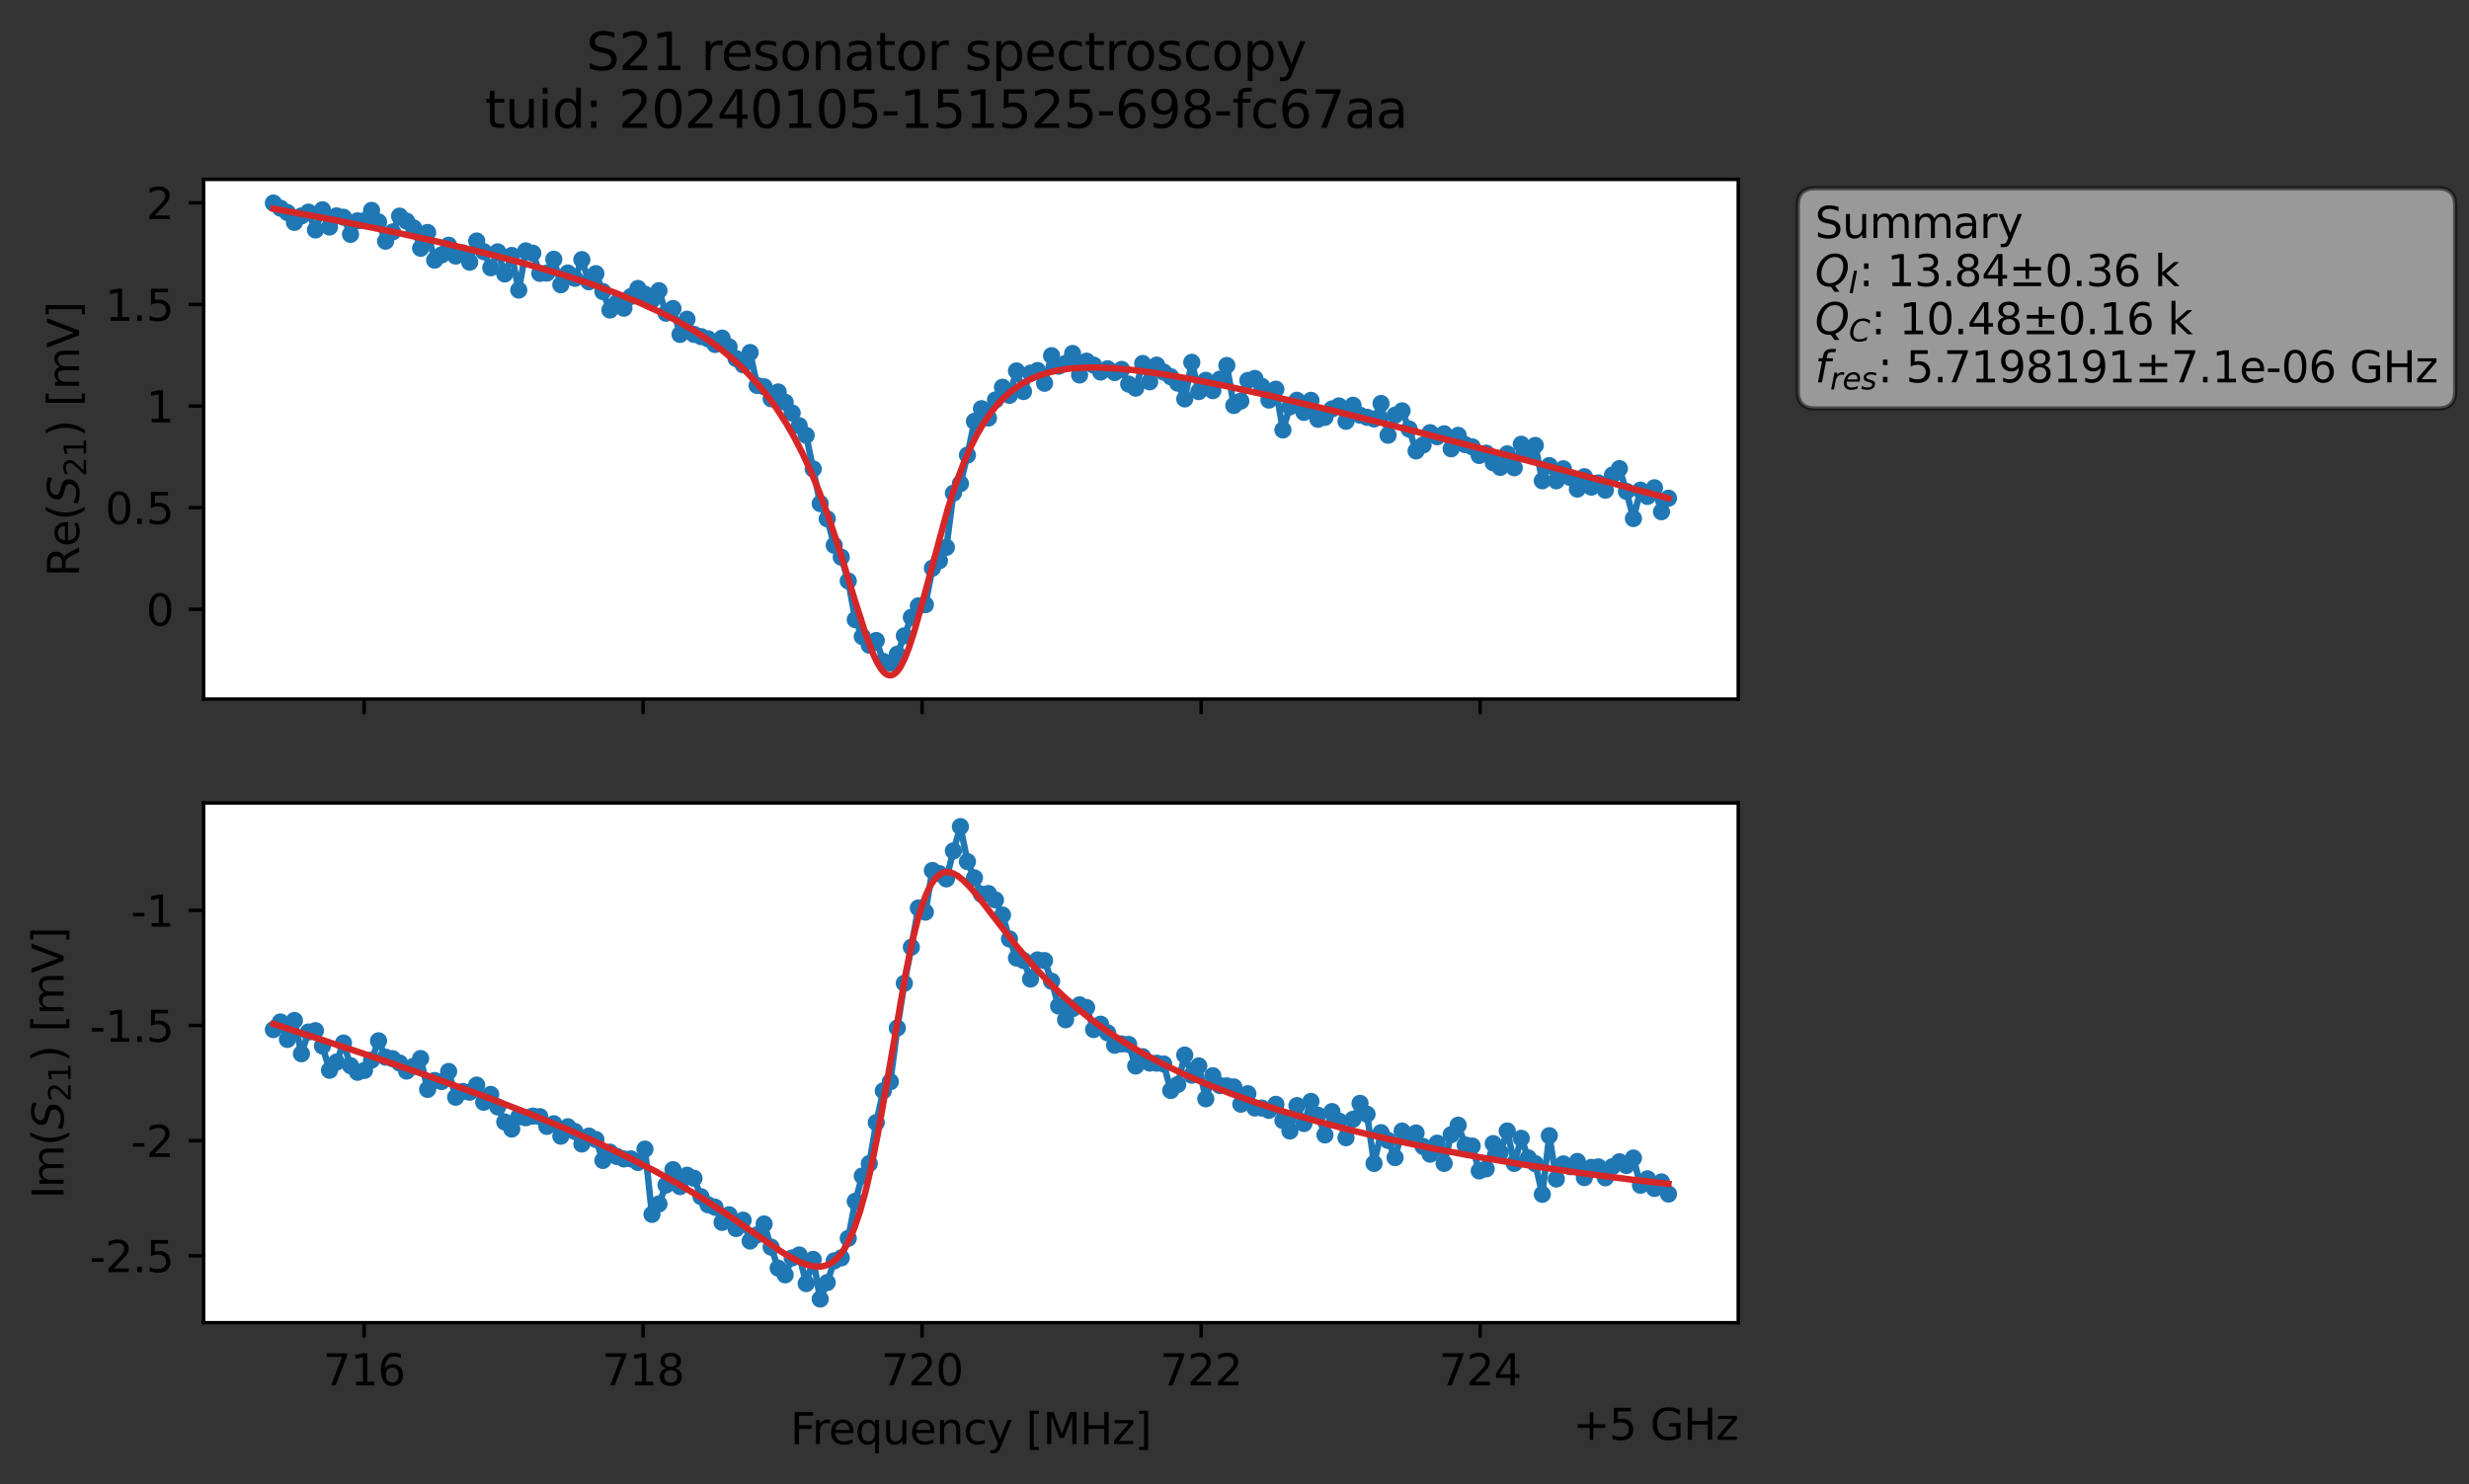 <?xml version="1.0" encoding="utf-8" standalone="no"?>
<!DOCTYPE svg PUBLIC "-//W3C//DTD SVG 1.1//EN"
  "http://www.w3.org/Graphics/SVG/1.1/DTD/svg11.dtd">
<svg xmlns:xlink="http://www.w3.org/1999/xlink" width="574.565pt" height="345.428pt" viewBox="0 0 574.565 345.428" xmlns="http://www.w3.org/2000/svg" version="1.1">
 <rect x="0" y="0" width="574.565" height="345.428" fill="#333333" stroke="none"/>
 <defs>
  <style type="text/css">*{stroke-linejoin: round; stroke-linecap: butt}</style>
 </defs>
 <g id="figure_1">
  <g id="patch_1">
   <path d="M 0 345.428 
L 574.565 345.428 
L 574.565 -0 
L 0 -0 
L 0 345.428 
z
" style="fill: none; opacity: 0"/>
  </g>
  <g id="axes_1">
   <g id="patch_2">
    <path d="M 47.389 162.72 
L 404.509 162.72 
L 404.509 41.76 
L 47.389 41.76 
z
" style="fill: #ffffff"/>
   </g>
   <g id="matplotlib.axis_1">
    <g id="xtick_1">
     <g id="line2d_1">
      <defs>
       <path id="m7305876f30" d="M 0 0 
L 0 3.5 
" style="stroke: #000000; stroke-width: 0.8"/>
      </defs>
      <g>
       <use xlink:href="#m7305876f30" x="84.724" y="162.72" style="stroke: #000000; stroke-width: 0.8"/>
      </g>
     </g>
    </g>
    <g id="xtick_2">
     <g id="line2d_2">
      <g>
       <use xlink:href="#m7305876f30" x="149.655" y="162.72" style="stroke: #000000; stroke-width: 0.8"/>
      </g>
     </g>
    </g>
    <g id="xtick_3">
     <g id="line2d_3">
      <g>
       <use xlink:href="#m7305876f30" x="214.586" y="162.72" style="stroke: #000000; stroke-width: 0.8"/>
      </g>
     </g>
    </g>
    <g id="xtick_4">
     <g id="line2d_4">
      <g>
       <use xlink:href="#m7305876f30" x="279.517" y="162.72" style="stroke: #000000; stroke-width: 0.8"/>
      </g>
     </g>
    </g>
    <g id="xtick_5">
     <g id="line2d_5">
      <g>
       <use xlink:href="#m7305876f30" x="344.448" y="162.72" style="stroke: #000000; stroke-width: 0.8"/>
      </g>
     </g>
    </g>
   </g>
   <g id="matplotlib.axis_2">
    <g id="ytick_1">
     <g id="line2d_6">
      <defs>
       <path id="m731f45bdf8" d="M 0 0 
L -3.5 0 
" style="stroke: #000000; stroke-width: 0.8"/>
      </defs>
      <g>
       <use xlink:href="#m731f45bdf8" x="47.389" y="141.811" style="stroke: #000000; stroke-width: 0.8"/>
      </g>
     </g>
     <g id="text_1">
      <!-- 0 -->
      <g transform="translate(34.027 145.61) scale(0.1 -0.1)">
       <defs>
        <path id="DejaVuSans-30" d="M 2034 4250 
Q 1547 4250 1301 3770 
Q 1056 3291 1056 2328 
Q 1056 1369 1301 889 
Q 1547 409 2034 409 
Q 2525 409 2770 889 
Q 3016 1369 3016 2328 
Q 3016 3291 2770 3770 
Q 2525 4250 2034 4250 
z
M 2034 4750 
Q 2819 4750 3233 4129 
Q 3647 3509 3647 2328 
Q 3647 1150 3233 529 
Q 2819 -91 2034 -91 
Q 1250 -91 836 529 
Q 422 1150 422 2328 
Q 422 3509 836 4129 
Q 1250 4750 2034 4750 
z
" transform="scale(0.016)"/>
       </defs>
       <use xlink:href="#DejaVuSans-30"/>
      </g>
     </g>
    </g>
    <g id="ytick_2">
     <g id="line2d_7">
      <g>
       <use xlink:href="#m731f45bdf8" x="47.389" y="118.161" style="stroke: #000000; stroke-width: 0.8"/>
      </g>
     </g>
     <g id="text_2">
      <!-- 0.5 -->
      <g transform="translate(24.486 121.96) scale(0.1 -0.1)">
       <defs>
        <path id="DejaVuSans-2e" d="M 684 794 
L 1344 794 
L 1344 0 
L 684 0 
L 684 794 
z
" transform="scale(0.016)"/>
        <path id="DejaVuSans-35" d="M 691 4666 
L 3169 4666 
L 3169 4134 
L 1269 4134 
L 1269 2991 
Q 1406 3038 1543 3061 
Q 1681 3084 1819 3084 
Q 2600 3084 3056 2656 
Q 3513 2228 3513 1497 
Q 3513 744 3044 326 
Q 2575 -91 1722 -91 
Q 1428 -91 1123 -41 
Q 819 9 494 109 
L 494 744 
Q 775 591 1075 516 
Q 1375 441 1709 441 
Q 2250 441 2565 725 
Q 2881 1009 2881 1497 
Q 2881 1984 2565 2268 
Q 2250 2553 1709 2553 
Q 1456 2553 1204 2497 
Q 953 2441 691 2322 
L 691 4666 
z
" transform="scale(0.016)"/>
       </defs>
       <use xlink:href="#DejaVuSans-30"/>
       <use xlink:href="#DejaVuSans-2e" x="63.623"/>
       <use xlink:href="#DejaVuSans-35" x="95.41"/>
      </g>
     </g>
    </g>
    <g id="ytick_3">
     <g id="line2d_8">
      <g>
       <use xlink:href="#m731f45bdf8" x="47.389" y="94.51" style="stroke: #000000; stroke-width: 0.8"/>
      </g>
     </g>
     <g id="text_3">
      <!-- 1 -->
      <g transform="translate(34.027 98.31) scale(0.1 -0.1)">
       <defs>
        <path id="DejaVuSans-31" d="M 794 531 
L 1825 531 
L 1825 4091 
L 703 3866 
L 703 4441 
L 1819 4666 
L 2450 4666 
L 2450 531 
L 3481 531 
L 3481 0 
L 794 0 
L 794 531 
z
" transform="scale(0.016)"/>
       </defs>
       <use xlink:href="#DejaVuSans-31"/>
      </g>
     </g>
    </g>
    <g id="ytick_4">
     <g id="line2d_9">
      <g>
       <use xlink:href="#m731f45bdf8" x="47.389" y="70.86" style="stroke: #000000; stroke-width: 0.8"/>
      </g>
     </g>
     <g id="text_4">
      <!-- 1.5 -->
      <g transform="translate(24.486 74.659) scale(0.1 -0.1)">
       <use xlink:href="#DejaVuSans-31"/>
       <use xlink:href="#DejaVuSans-2e" x="63.623"/>
       <use xlink:href="#DejaVuSans-35" x="95.41"/>
      </g>
     </g>
    </g>
    <g id="ytick_5">
     <g id="line2d_10">
      <g>
       <use xlink:href="#m731f45bdf8" x="47.389" y="47.21" style="stroke: #000000; stroke-width: 0.8"/>
      </g>
     </g>
     <g id="text_5">
      <!-- 2 -->
      <g transform="translate(34.027 51.009) scale(0.1 -0.1)">
       <defs>
        <path id="DejaVuSans-32" d="M 1228 531 
L 3431 531 
L 3431 0 
L 469 0 
L 469 531 
Q 828 903 1448 1529 
Q 2069 2156 2228 2338 
Q 2531 2678 2651 2914 
Q 2772 3150 2772 3378 
Q 2772 3750 2511 3984 
Q 2250 4219 1831 4219 
Q 1534 4219 1204 4116 
Q 875 4013 500 3803 
L 500 4441 
Q 881 4594 1212 4672 
Q 1544 4750 1819 4750 
Q 2544 4750 2975 4387 
Q 3406 4025 3406 3419 
Q 3406 3131 3298 2873 
Q 3191 2616 2906 2266 
Q 2828 2175 2409 1742 
Q 1991 1309 1228 531 
z
" transform="scale(0.016)"/>
       </defs>
       <use xlink:href="#DejaVuSans-32"/>
      </g>
     </g>
    </g>
    <g id="text_6">
     <!-- Re$(S_{21})$ [mV] -->
     <g transform="translate(18.406 134.24) rotate(-90) scale(0.1 -0.1)">
      <defs>
       <path id="DejaVuSans-52" d="M 2841 2188 
Q 3044 2119 3236 1894 
Q 3428 1669 3622 1275 
L 4263 0 
L 3584 0 
L 2988 1197 
Q 2756 1666 2539 1819 
Q 2322 1972 1947 1972 
L 1259 1972 
L 1259 0 
L 628 0 
L 628 4666 
L 2053 4666 
Q 2853 4666 3247 4331 
Q 3641 3997 3641 3322 
Q 3641 2881 3436 2590 
Q 3231 2300 2841 2188 
z
M 1259 4147 
L 1259 2491 
L 2053 2491 
Q 2509 2491 2742 2702 
Q 2975 2913 2975 3322 
Q 2975 3731 2742 3939 
Q 2509 4147 2053 4147 
L 1259 4147 
z
" transform="scale(0.016)"/>
       <path id="DejaVuSans-65" d="M 3597 1894 
L 3597 1613 
L 953 1613 
Q 991 1019 1311 708 
Q 1631 397 2203 397 
Q 2534 397 2845 478 
Q 3156 559 3463 722 
L 3463 178 
Q 3153 47 2828 -22 
Q 2503 -91 2169 -91 
Q 1331 -91 842 396 
Q 353 884 353 1716 
Q 353 2575 817 3079 
Q 1281 3584 2069 3584 
Q 2775 3584 3186 3129 
Q 3597 2675 3597 1894 
z
M 3022 2063 
Q 3016 2534 2758 2815 
Q 2500 3097 2075 3097 
Q 1594 3097 1305 2825 
Q 1016 2553 972 2059 
L 3022 2063 
z
" transform="scale(0.016)"/>
       <path id="DejaVuSans-28" d="M 1984 4856 
Q 1566 4138 1362 3434 
Q 1159 2731 1159 2009 
Q 1159 1288 1364 580 
Q 1569 -128 1984 -844 
L 1484 -844 
Q 1016 -109 783 600 
Q 550 1309 550 2009 
Q 550 2706 781 3412 
Q 1013 4119 1484 4856 
L 1984 4856 
z
" transform="scale(0.016)"/>
       <path id="DejaVuSans-Oblique-53" d="M 3859 4513 
L 3738 3897 
Q 3422 4066 3111 4152 
Q 2800 4238 2509 4238 
Q 1944 4238 1609 3991 
Q 1275 3744 1275 3334 
Q 1275 3109 1398 2989 
Q 1522 2869 2034 2731 
L 2413 2638 
Q 3053 2472 3303 2217 
Q 3553 1963 3553 1503 
Q 3553 797 2998 353 
Q 2444 -91 1538 -91 
Q 1166 -91 791 -17 
Q 416 56 38 206 
L 166 856 
Q 513 641 861 531 
Q 1209 422 1556 422 
Q 2147 422 2503 684 
Q 2859 947 2859 1369 
Q 2859 1650 2717 1795 
Q 2575 1941 2106 2059 
L 1728 2156 
Q 1081 2325 845 2545 
Q 609 2766 609 3163 
Q 609 3859 1145 4304 
Q 1681 4750 2541 4750 
Q 2875 4750 3203 4690 
Q 3531 4631 3859 4513 
z
" transform="scale(0.016)"/>
       <path id="DejaVuSans-29" d="M 513 4856 
L 1013 4856 
Q 1481 4119 1714 3412 
Q 1947 2706 1947 2009 
Q 1947 1309 1714 600 
Q 1481 -109 1013 -844 
L 513 -844 
Q 928 -128 1133 580 
Q 1338 1288 1338 2009 
Q 1338 2731 1133 3434 
Q 928 4138 513 4856 
z
" transform="scale(0.016)"/>
       <path id="DejaVuSans-20" transform="scale(0.016)"/>
       <path id="DejaVuSans-5b" d="M 550 4863 
L 1875 4863 
L 1875 4416 
L 1125 4416 
L 1125 -397 
L 1875 -397 
L 1875 -844 
L 550 -844 
L 550 4863 
z
" transform="scale(0.016)"/>
       <path id="DejaVuSans-6d" d="M 3328 2828 
Q 3544 3216 3844 3400 
Q 4144 3584 4550 3584 
Q 5097 3584 5394 3201 
Q 5691 2819 5691 2113 
L 5691 0 
L 5113 0 
L 5113 2094 
Q 5113 2597 4934 2840 
Q 4756 3084 4391 3084 
Q 3944 3084 3684 2787 
Q 3425 2491 3425 1978 
L 3425 0 
L 2847 0 
L 2847 2094 
Q 2847 2600 2669 2842 
Q 2491 3084 2119 3084 
Q 1678 3084 1418 2786 
Q 1159 2488 1159 1978 
L 1159 0 
L 581 0 
L 581 3500 
L 1159 3500 
L 1159 2956 
Q 1356 3278 1631 3431 
Q 1906 3584 2284 3584 
Q 2666 3584 2933 3390 
Q 3200 3197 3328 2828 
z
" transform="scale(0.016)"/>
       <path id="DejaVuSans-56" d="M 1831 0 
L 50 4666 
L 709 4666 
L 2188 738 
L 3669 4666 
L 4325 4666 
L 2547 0 
L 1831 0 
z
" transform="scale(0.016)"/>
       <path id="DejaVuSans-5d" d="M 1947 4863 
L 1947 -844 
L 622 -844 
L 622 -397 
L 1369 -397 
L 1369 4416 
L 622 4416 
L 622 4863 
L 1947 4863 
z
" transform="scale(0.016)"/>
      </defs>
      <use xlink:href="#DejaVuSans-52" transform="translate(0 0.016)"/>
      <use xlink:href="#DejaVuSans-65" transform="translate(69.482 0.016)"/>
      <use xlink:href="#DejaVuSans-28" transform="translate(131.006 0.016)"/>
      <use xlink:href="#DejaVuSans-Oblique-53" transform="translate(170.02 0.016)"/>
      <use xlink:href="#DejaVuSans-32" transform="translate(233.496 -16.391) scale(0.7)"/>
      <use xlink:href="#DejaVuSans-31" transform="translate(278.032 -16.391) scale(0.7)"/>
      <use xlink:href="#DejaVuSans-29" transform="translate(325.303 0.016)"/>
      <use xlink:href="#DejaVuSans-20" transform="translate(364.316 0.016)"/>
      <use xlink:href="#DejaVuSans-5b" transform="translate(396.104 0.016)"/>
      <use xlink:href="#DejaVuSans-6d" transform="translate(435.117 0.016)"/>
      <use xlink:href="#DejaVuSans-56" transform="translate(532.529 0.016)"/>
      <use xlink:href="#DejaVuSans-5d" transform="translate(600.938 0.016)"/>
     </g>
    </g>
   </g>
   <g id="line2d_11">
    <path d="M 63.622 47.258 
L 65.253 48.45 
L 66.885 49.476 
L 68.516 51.761 
L 70.148 50.26 
L 71.779 49.374 
L 73.41 53.526 
L 75.042 48.834 
L 76.673 52.842 
L 78.305 50.248 
L 79.936 50.566 
L 81.568 54.553 
L 83.199 51.405 
L 84.83 51.372 
L 86.462 48.97 
L 88.093 51.656 
L 89.725 56.149 
L 91.356 53.997 
L 92.988 50.307 
L 94.619 51.485 
L 96.25 53.047 
L 97.882 57.796 
L 99.513 54.116 
L 101.145 60.545 
L 102.776 59.337 
L 104.408 57.081 
L 106.039 59.601 
L 107.67 58.881 
L 109.302 61.037 
L 110.933 56.101 
L 112.565 58.576 
L 114.196 62.332 
L 115.828 58.625 
L 117.459 63.774 
L 119.09 59.459 
L 120.722 67.518 
L 122.353 58.404 
L 123.985 58.929 
L 125.616 63.633 
L 127.248 63.57 
L 128.879 60.349 
L 130.51 66.286 
L 132.142 63.546 
L 133.773 64.785 
L 135.405 60.435 
L 137.036 65.596 
L 138.668 63.692 
L 141.93 72.161 
L 143.562 70.47 
L 145.193 71.736 
L 146.825 69.021 
L 148.456 67.149 
L 151.719 69.852 
L 153.35 67.657 
L 154.982 72.907 
L 156.613 71.812 
L 158.245 77.838 
L 159.876 74.304 
L 161.508 77.838 
L 164.77 78.866 
L 166.402 80.181 
L 168.033 78.698 
L 169.665 80.731 
L 171.296 83.461 
L 172.928 84.91 
L 174.559 82.057 
L 176.19 89.727 
L 177.822 90.029 
L 179.453 92.822 
L 181.085 91.237 
L 184.348 96.135 
L 185.979 99.093 
L 187.61 101.332 
L 190.873 117.217 
L 192.505 120.764 
L 194.136 126.929 
L 195.768 129.691 
L 197.399 135.231 
L 199.03 144.223 
L 200.662 148.176 
L 202.293 150.176 
L 203.925 149.083 
L 205.556 153.96 
L 207.188 154.323 
L 208.819 152.279 
L 212.082 143.7 
L 213.713 141.027 
L 215.345 140.754 
L 216.976 132.257 
L 218.608 130.518 
L 220.239 127.401 
L 221.87 114.786 
L 223.502 112.574 
L 225.133 105.927 
L 226.765 98.076 
L 228.396 95.133 
L 230.028 97.306 
L 231.659 93.102 
L 233.29 90.144 
L 234.922 92.016 
L 236.553 86.344 
L 238.185 91.139 
L 239.816 86.853 
L 241.448 86.251 
L 243.079 89.209 
L 244.711 82.786 
L 246.342 85.238 
L 247.973 84.593 
L 249.605 82.28 
L 251.236 87.284 
L 252.868 84.066 
L 254.499 84.99 
L 256.131 86.6 
L 257.762 85.835 
L 259.393 86.71 
L 261.025 85.99 
L 262.656 89.409 
L 264.288 90.352 
L 265.919 84.613 
L 267.551 88.87 
L 269.182 84.99 
L 270.813 86.616 
L 272.445 87.694 
L 274.076 89.182 
L 275.708 92.855 
L 277.339 84.339 
L 278.971 91.152 
L 280.602 88.527 
L 282.233 90.935 
L 283.865 88.267 
L 285.496 85.063 
L 287.128 94.39 
L 288.759 93.354 
L 290.391 88.554 
L 292.022 88.088 
L 293.653 89.926 
L 295.285 93.126 
L 296.916 90.589 
L 298.548 100.076 
L 300.179 94.695 
L 301.811 93.172 
L 303.442 95.998 
L 305.073 93.187 
L 306.705 97.593 
L 308.336 97.137 
L 309.968 95.186 
L 311.599 94.48 
L 313.231 98.066 
L 314.862 94.335 
L 316.493 96.643 
L 319.756 97.53 
L 321.388 93.921 
L 323.019 101.308 
L 324.651 96.641 
L 326.282 95.633 
L 327.913 99.862 
L 329.545 104.964 
L 331.176 103.578 
L 332.808 100.71 
L 334.439 101.651 
L 336.071 100.979 
L 337.702 104.467 
L 339.333 101.334 
L 340.965 103.5 
L 342.596 104.009 
L 344.228 106.028 
L 345.859 105.479 
L 347.491 107.72 
L 349.122 108.792 
L 350.753 105.646 
L 352.385 108.882 
L 354.016 103.405 
L 355.648 105.783 
L 357.279 103.678 
L 358.911 111.916 
L 360.542 108.372 
L 362.173 111.917 
L 363.805 109.121 
L 365.436 111.17 
L 367.068 113.845 
L 368.699 110.965 
L 370.331 113.386 
L 371.962 112.405 
L 373.593 114.101 
L 375.225 110.586 
L 376.856 109.081 
L 378.488 114.373 
L 380.119 120.7 
L 381.751 114.092 
L 383.382 115.557 
L 385.013 113.537 
L 386.645 119.113 
L 388.276 115.963 
L 388.276 115.963 
" clip-path="url(#pa61482be6e)" style="fill: none; stroke: #1f77b4; stroke-width: 1.5; stroke-linecap: square"/>
    <defs>
     <path id="mdce0d9a568" d="M 0 1.5 
C 0.398 1.5 0.779 1.342 1.061 1.061 
C 1.342 0.779 1.5 0.398 1.5 0 
C 1.5 -0.398 1.342 -0.779 1.061 -1.061 
C 0.779 -1.342 0.398 -1.5 0 -1.5 
C -0.398 -1.5 -0.779 -1.342 -1.061 -1.061 
C -1.342 -0.779 -1.5 -0.398 -1.5 0 
C -1.5 0.398 -1.342 0.779 -1.061 1.061 
C -0.779 1.342 -0.398 1.5 0 1.5 
z
" style="stroke: #1f77b4"/>
    </defs>
    <g clip-path="url(#pa61482be6e)">
     <use xlink:href="#mdce0d9a568" x="63.622" y="47.258" style="fill: #1f77b4; stroke: #1f77b4"/>
     <use xlink:href="#mdce0d9a568" x="65.253" y="48.45" style="fill: #1f77b4; stroke: #1f77b4"/>
     <use xlink:href="#mdce0d9a568" x="66.885" y="49.476" style="fill: #1f77b4; stroke: #1f77b4"/>
     <use xlink:href="#mdce0d9a568" x="68.516" y="51.761" style="fill: #1f77b4; stroke: #1f77b4"/>
     <use xlink:href="#mdce0d9a568" x="70.148" y="50.26" style="fill: #1f77b4; stroke: #1f77b4"/>
     <use xlink:href="#mdce0d9a568" x="71.779" y="49.374" style="fill: #1f77b4; stroke: #1f77b4"/>
     <use xlink:href="#mdce0d9a568" x="73.41" y="53.526" style="fill: #1f77b4; stroke: #1f77b4"/>
     <use xlink:href="#mdce0d9a568" x="75.042" y="48.834" style="fill: #1f77b4; stroke: #1f77b4"/>
     <use xlink:href="#mdce0d9a568" x="76.673" y="52.842" style="fill: #1f77b4; stroke: #1f77b4"/>
     <use xlink:href="#mdce0d9a568" x="78.305" y="50.248" style="fill: #1f77b4; stroke: #1f77b4"/>
     <use xlink:href="#mdce0d9a568" x="79.936" y="50.566" style="fill: #1f77b4; stroke: #1f77b4"/>
     <use xlink:href="#mdce0d9a568" x="81.568" y="54.553" style="fill: #1f77b4; stroke: #1f77b4"/>
     <use xlink:href="#mdce0d9a568" x="83.199" y="51.405" style="fill: #1f77b4; stroke: #1f77b4"/>
     <use xlink:href="#mdce0d9a568" x="84.83" y="51.372" style="fill: #1f77b4; stroke: #1f77b4"/>
     <use xlink:href="#mdce0d9a568" x="86.462" y="48.97" style="fill: #1f77b4; stroke: #1f77b4"/>
     <use xlink:href="#mdce0d9a568" x="88.093" y="51.656" style="fill: #1f77b4; stroke: #1f77b4"/>
     <use xlink:href="#mdce0d9a568" x="89.725" y="56.149" style="fill: #1f77b4; stroke: #1f77b4"/>
     <use xlink:href="#mdce0d9a568" x="91.356" y="53.997" style="fill: #1f77b4; stroke: #1f77b4"/>
     <use xlink:href="#mdce0d9a568" x="92.988" y="50.307" style="fill: #1f77b4; stroke: #1f77b4"/>
     <use xlink:href="#mdce0d9a568" x="94.619" y="51.485" style="fill: #1f77b4; stroke: #1f77b4"/>
     <use xlink:href="#mdce0d9a568" x="96.25" y="53.047" style="fill: #1f77b4; stroke: #1f77b4"/>
     <use xlink:href="#mdce0d9a568" x="97.882" y="57.796" style="fill: #1f77b4; stroke: #1f77b4"/>
     <use xlink:href="#mdce0d9a568" x="99.513" y="54.116" style="fill: #1f77b4; stroke: #1f77b4"/>
     <use xlink:href="#mdce0d9a568" x="101.145" y="60.545" style="fill: #1f77b4; stroke: #1f77b4"/>
     <use xlink:href="#mdce0d9a568" x="102.776" y="59.337" style="fill: #1f77b4; stroke: #1f77b4"/>
     <use xlink:href="#mdce0d9a568" x="104.408" y="57.081" style="fill: #1f77b4; stroke: #1f77b4"/>
     <use xlink:href="#mdce0d9a568" x="106.039" y="59.601" style="fill: #1f77b4; stroke: #1f77b4"/>
     <use xlink:href="#mdce0d9a568" x="107.67" y="58.881" style="fill: #1f77b4; stroke: #1f77b4"/>
     <use xlink:href="#mdce0d9a568" x="109.302" y="61.037" style="fill: #1f77b4; stroke: #1f77b4"/>
     <use xlink:href="#mdce0d9a568" x="110.933" y="56.101" style="fill: #1f77b4; stroke: #1f77b4"/>
     <use xlink:href="#mdce0d9a568" x="112.565" y="58.576" style="fill: #1f77b4; stroke: #1f77b4"/>
     <use xlink:href="#mdce0d9a568" x="114.196" y="62.332" style="fill: #1f77b4; stroke: #1f77b4"/>
     <use xlink:href="#mdce0d9a568" x="115.828" y="58.625" style="fill: #1f77b4; stroke: #1f77b4"/>
     <use xlink:href="#mdce0d9a568" x="117.459" y="63.774" style="fill: #1f77b4; stroke: #1f77b4"/>
     <use xlink:href="#mdce0d9a568" x="119.09" y="59.459" style="fill: #1f77b4; stroke: #1f77b4"/>
     <use xlink:href="#mdce0d9a568" x="120.722" y="67.518" style="fill: #1f77b4; stroke: #1f77b4"/>
     <use xlink:href="#mdce0d9a568" x="122.353" y="58.404" style="fill: #1f77b4; stroke: #1f77b4"/>
     <use xlink:href="#mdce0d9a568" x="123.985" y="58.929" style="fill: #1f77b4; stroke: #1f77b4"/>
     <use xlink:href="#mdce0d9a568" x="125.616" y="63.633" style="fill: #1f77b4; stroke: #1f77b4"/>
     <use xlink:href="#mdce0d9a568" x="127.248" y="63.57" style="fill: #1f77b4; stroke: #1f77b4"/>
     <use xlink:href="#mdce0d9a568" x="128.879" y="60.349" style="fill: #1f77b4; stroke: #1f77b4"/>
     <use xlink:href="#mdce0d9a568" x="130.51" y="66.286" style="fill: #1f77b4; stroke: #1f77b4"/>
     <use xlink:href="#mdce0d9a568" x="132.142" y="63.546" style="fill: #1f77b4; stroke: #1f77b4"/>
     <use xlink:href="#mdce0d9a568" x="133.773" y="64.785" style="fill: #1f77b4; stroke: #1f77b4"/>
     <use xlink:href="#mdce0d9a568" x="135.405" y="60.435" style="fill: #1f77b4; stroke: #1f77b4"/>
     <use xlink:href="#mdce0d9a568" x="137.036" y="65.596" style="fill: #1f77b4; stroke: #1f77b4"/>
     <use xlink:href="#mdce0d9a568" x="138.668" y="63.692" style="fill: #1f77b4; stroke: #1f77b4"/>
     <use xlink:href="#mdce0d9a568" x="140.299" y="67.871" style="fill: #1f77b4; stroke: #1f77b4"/>
     <use xlink:href="#mdce0d9a568" x="141.93" y="72.161" style="fill: #1f77b4; stroke: #1f77b4"/>
     <use xlink:href="#mdce0d9a568" x="143.562" y="70.47" style="fill: #1f77b4; stroke: #1f77b4"/>
     <use xlink:href="#mdce0d9a568" x="145.193" y="71.736" style="fill: #1f77b4; stroke: #1f77b4"/>
     <use xlink:href="#mdce0d9a568" x="146.825" y="69.021" style="fill: #1f77b4; stroke: #1f77b4"/>
     <use xlink:href="#mdce0d9a568" x="148.456" y="67.149" style="fill: #1f77b4; stroke: #1f77b4"/>
     <use xlink:href="#mdce0d9a568" x="150.088" y="68.483" style="fill: #1f77b4; stroke: #1f77b4"/>
     <use xlink:href="#mdce0d9a568" x="151.719" y="69.852" style="fill: #1f77b4; stroke: #1f77b4"/>
     <use xlink:href="#mdce0d9a568" x="153.35" y="67.657" style="fill: #1f77b4; stroke: #1f77b4"/>
     <use xlink:href="#mdce0d9a568" x="154.982" y="72.907" style="fill: #1f77b4; stroke: #1f77b4"/>
     <use xlink:href="#mdce0d9a568" x="156.613" y="71.812" style="fill: #1f77b4; stroke: #1f77b4"/>
     <use xlink:href="#mdce0d9a568" x="158.245" y="77.838" style="fill: #1f77b4; stroke: #1f77b4"/>
     <use xlink:href="#mdce0d9a568" x="159.876" y="74.304" style="fill: #1f77b4; stroke: #1f77b4"/>
     <use xlink:href="#mdce0d9a568" x="161.508" y="77.838" style="fill: #1f77b4; stroke: #1f77b4"/>
     <use xlink:href="#mdce0d9a568" x="163.139" y="78.354" style="fill: #1f77b4; stroke: #1f77b4"/>
     <use xlink:href="#mdce0d9a568" x="164.77" y="78.866" style="fill: #1f77b4; stroke: #1f77b4"/>
     <use xlink:href="#mdce0d9a568" x="166.402" y="80.181" style="fill: #1f77b4; stroke: #1f77b4"/>
     <use xlink:href="#mdce0d9a568" x="168.033" y="78.698" style="fill: #1f77b4; stroke: #1f77b4"/>
     <use xlink:href="#mdce0d9a568" x="169.665" y="80.731" style="fill: #1f77b4; stroke: #1f77b4"/>
     <use xlink:href="#mdce0d9a568" x="171.296" y="83.461" style="fill: #1f77b4; stroke: #1f77b4"/>
     <use xlink:href="#mdce0d9a568" x="172.928" y="84.91" style="fill: #1f77b4; stroke: #1f77b4"/>
     <use xlink:href="#mdce0d9a568" x="174.559" y="82.057" style="fill: #1f77b4; stroke: #1f77b4"/>
     <use xlink:href="#mdce0d9a568" x="176.19" y="89.727" style="fill: #1f77b4; stroke: #1f77b4"/>
     <use xlink:href="#mdce0d9a568" x="177.822" y="90.029" style="fill: #1f77b4; stroke: #1f77b4"/>
     <use xlink:href="#mdce0d9a568" x="179.453" y="92.822" style="fill: #1f77b4; stroke: #1f77b4"/>
     <use xlink:href="#mdce0d9a568" x="181.085" y="91.237" style="fill: #1f77b4; stroke: #1f77b4"/>
     <use xlink:href="#mdce0d9a568" x="182.716" y="93.629" style="fill: #1f77b4; stroke: #1f77b4"/>
     <use xlink:href="#mdce0d9a568" x="184.348" y="96.135" style="fill: #1f77b4; stroke: #1f77b4"/>
     <use xlink:href="#mdce0d9a568" x="185.979" y="99.093" style="fill: #1f77b4; stroke: #1f77b4"/>
     <use xlink:href="#mdce0d9a568" x="187.61" y="101.332" style="fill: #1f77b4; stroke: #1f77b4"/>
     <use xlink:href="#mdce0d9a568" x="189.242" y="109.159" style="fill: #1f77b4; stroke: #1f77b4"/>
     <use xlink:href="#mdce0d9a568" x="190.873" y="117.217" style="fill: #1f77b4; stroke: #1f77b4"/>
     <use xlink:href="#mdce0d9a568" x="192.505" y="120.764" style="fill: #1f77b4; stroke: #1f77b4"/>
     <use xlink:href="#mdce0d9a568" x="194.136" y="126.929" style="fill: #1f77b4; stroke: #1f77b4"/>
     <use xlink:href="#mdce0d9a568" x="195.768" y="129.691" style="fill: #1f77b4; stroke: #1f77b4"/>
     <use xlink:href="#mdce0d9a568" x="197.399" y="135.231" style="fill: #1f77b4; stroke: #1f77b4"/>
     <use xlink:href="#mdce0d9a568" x="199.03" y="144.223" style="fill: #1f77b4; stroke: #1f77b4"/>
     <use xlink:href="#mdce0d9a568" x="200.662" y="148.176" style="fill: #1f77b4; stroke: #1f77b4"/>
     <use xlink:href="#mdce0d9a568" x="202.293" y="150.176" style="fill: #1f77b4; stroke: #1f77b4"/>
     <use xlink:href="#mdce0d9a568" x="203.925" y="149.083" style="fill: #1f77b4; stroke: #1f77b4"/>
     <use xlink:href="#mdce0d9a568" x="205.556" y="153.96" style="fill: #1f77b4; stroke: #1f77b4"/>
     <use xlink:href="#mdce0d9a568" x="207.188" y="154.323" style="fill: #1f77b4; stroke: #1f77b4"/>
     <use xlink:href="#mdce0d9a568" x="208.819" y="152.279" style="fill: #1f77b4; stroke: #1f77b4"/>
     <use xlink:href="#mdce0d9a568" x="210.45" y="147.994" style="fill: #1f77b4; stroke: #1f77b4"/>
     <use xlink:href="#mdce0d9a568" x="212.082" y="143.7" style="fill: #1f77b4; stroke: #1f77b4"/>
     <use xlink:href="#mdce0d9a568" x="213.713" y="141.027" style="fill: #1f77b4; stroke: #1f77b4"/>
     <use xlink:href="#mdce0d9a568" x="215.345" y="140.754" style="fill: #1f77b4; stroke: #1f77b4"/>
     <use xlink:href="#mdce0d9a568" x="216.976" y="132.257" style="fill: #1f77b4; stroke: #1f77b4"/>
     <use xlink:href="#mdce0d9a568" x="218.608" y="130.518" style="fill: #1f77b4; stroke: #1f77b4"/>
     <use xlink:href="#mdce0d9a568" x="220.239" y="127.401" style="fill: #1f77b4; stroke: #1f77b4"/>
     <use xlink:href="#mdce0d9a568" x="221.87" y="114.786" style="fill: #1f77b4; stroke: #1f77b4"/>
     <use xlink:href="#mdce0d9a568" x="223.502" y="112.574" style="fill: #1f77b4; stroke: #1f77b4"/>
     <use xlink:href="#mdce0d9a568" x="225.133" y="105.927" style="fill: #1f77b4; stroke: #1f77b4"/>
     <use xlink:href="#mdce0d9a568" x="226.765" y="98.076" style="fill: #1f77b4; stroke: #1f77b4"/>
     <use xlink:href="#mdce0d9a568" x="228.396" y="95.133" style="fill: #1f77b4; stroke: #1f77b4"/>
     <use xlink:href="#mdce0d9a568" x="230.028" y="97.306" style="fill: #1f77b4; stroke: #1f77b4"/>
     <use xlink:href="#mdce0d9a568" x="231.659" y="93.102" style="fill: #1f77b4; stroke: #1f77b4"/>
     <use xlink:href="#mdce0d9a568" x="233.29" y="90.144" style="fill: #1f77b4; stroke: #1f77b4"/>
     <use xlink:href="#mdce0d9a568" x="234.922" y="92.016" style="fill: #1f77b4; stroke: #1f77b4"/>
     <use xlink:href="#mdce0d9a568" x="236.553" y="86.344" style="fill: #1f77b4; stroke: #1f77b4"/>
     <use xlink:href="#mdce0d9a568" x="238.185" y="91.139" style="fill: #1f77b4; stroke: #1f77b4"/>
     <use xlink:href="#mdce0d9a568" x="239.816" y="86.853" style="fill: #1f77b4; stroke: #1f77b4"/>
     <use xlink:href="#mdce0d9a568" x="241.448" y="86.251" style="fill: #1f77b4; stroke: #1f77b4"/>
     <use xlink:href="#mdce0d9a568" x="243.079" y="89.209" style="fill: #1f77b4; stroke: #1f77b4"/>
     <use xlink:href="#mdce0d9a568" x="244.711" y="82.786" style="fill: #1f77b4; stroke: #1f77b4"/>
     <use xlink:href="#mdce0d9a568" x="246.342" y="85.238" style="fill: #1f77b4; stroke: #1f77b4"/>
     <use xlink:href="#mdce0d9a568" x="247.973" y="84.593" style="fill: #1f77b4; stroke: #1f77b4"/>
     <use xlink:href="#mdce0d9a568" x="249.605" y="82.28" style="fill: #1f77b4; stroke: #1f77b4"/>
     <use xlink:href="#mdce0d9a568" x="251.236" y="87.284" style="fill: #1f77b4; stroke: #1f77b4"/>
     <use xlink:href="#mdce0d9a568" x="252.868" y="84.066" style="fill: #1f77b4; stroke: #1f77b4"/>
     <use xlink:href="#mdce0d9a568" x="254.499" y="84.99" style="fill: #1f77b4; stroke: #1f77b4"/>
     <use xlink:href="#mdce0d9a568" x="256.131" y="86.6" style="fill: #1f77b4; stroke: #1f77b4"/>
     <use xlink:href="#mdce0d9a568" x="257.762" y="85.835" style="fill: #1f77b4; stroke: #1f77b4"/>
     <use xlink:href="#mdce0d9a568" x="259.393" y="86.71" style="fill: #1f77b4; stroke: #1f77b4"/>
     <use xlink:href="#mdce0d9a568" x="261.025" y="85.99" style="fill: #1f77b4; stroke: #1f77b4"/>
     <use xlink:href="#mdce0d9a568" x="262.656" y="89.409" style="fill: #1f77b4; stroke: #1f77b4"/>
     <use xlink:href="#mdce0d9a568" x="264.288" y="90.352" style="fill: #1f77b4; stroke: #1f77b4"/>
     <use xlink:href="#mdce0d9a568" x="265.919" y="84.613" style="fill: #1f77b4; stroke: #1f77b4"/>
     <use xlink:href="#mdce0d9a568" x="267.551" y="88.87" style="fill: #1f77b4; stroke: #1f77b4"/>
     <use xlink:href="#mdce0d9a568" x="269.182" y="84.99" style="fill: #1f77b4; stroke: #1f77b4"/>
     <use xlink:href="#mdce0d9a568" x="270.813" y="86.616" style="fill: #1f77b4; stroke: #1f77b4"/>
     <use xlink:href="#mdce0d9a568" x="272.445" y="87.694" style="fill: #1f77b4; stroke: #1f77b4"/>
     <use xlink:href="#mdce0d9a568" x="274.076" y="89.182" style="fill: #1f77b4; stroke: #1f77b4"/>
     <use xlink:href="#mdce0d9a568" x="275.708" y="92.855" style="fill: #1f77b4; stroke: #1f77b4"/>
     <use xlink:href="#mdce0d9a568" x="277.339" y="84.339" style="fill: #1f77b4; stroke: #1f77b4"/>
     <use xlink:href="#mdce0d9a568" x="278.971" y="91.152" style="fill: #1f77b4; stroke: #1f77b4"/>
     <use xlink:href="#mdce0d9a568" x="280.602" y="88.527" style="fill: #1f77b4; stroke: #1f77b4"/>
     <use xlink:href="#mdce0d9a568" x="282.233" y="90.935" style="fill: #1f77b4; stroke: #1f77b4"/>
     <use xlink:href="#mdce0d9a568" x="283.865" y="88.267" style="fill: #1f77b4; stroke: #1f77b4"/>
     <use xlink:href="#mdce0d9a568" x="285.496" y="85.063" style="fill: #1f77b4; stroke: #1f77b4"/>
     <use xlink:href="#mdce0d9a568" x="287.128" y="94.39" style="fill: #1f77b4; stroke: #1f77b4"/>
     <use xlink:href="#mdce0d9a568" x="288.759" y="93.354" style="fill: #1f77b4; stroke: #1f77b4"/>
     <use xlink:href="#mdce0d9a568" x="290.391" y="88.554" style="fill: #1f77b4; stroke: #1f77b4"/>
     <use xlink:href="#mdce0d9a568" x="292.022" y="88.088" style="fill: #1f77b4; stroke: #1f77b4"/>
     <use xlink:href="#mdce0d9a568" x="293.653" y="89.926" style="fill: #1f77b4; stroke: #1f77b4"/>
     <use xlink:href="#mdce0d9a568" x="295.285" y="93.126" style="fill: #1f77b4; stroke: #1f77b4"/>
     <use xlink:href="#mdce0d9a568" x="296.916" y="90.589" style="fill: #1f77b4; stroke: #1f77b4"/>
     <use xlink:href="#mdce0d9a568" x="298.548" y="100.076" style="fill: #1f77b4; stroke: #1f77b4"/>
     <use xlink:href="#mdce0d9a568" x="300.179" y="94.695" style="fill: #1f77b4; stroke: #1f77b4"/>
     <use xlink:href="#mdce0d9a568" x="301.811" y="93.172" style="fill: #1f77b4; stroke: #1f77b4"/>
     <use xlink:href="#mdce0d9a568" x="303.442" y="95.998" style="fill: #1f77b4; stroke: #1f77b4"/>
     <use xlink:href="#mdce0d9a568" x="305.073" y="93.187" style="fill: #1f77b4; stroke: #1f77b4"/>
     <use xlink:href="#mdce0d9a568" x="306.705" y="97.593" style="fill: #1f77b4; stroke: #1f77b4"/>
     <use xlink:href="#mdce0d9a568" x="308.336" y="97.137" style="fill: #1f77b4; stroke: #1f77b4"/>
     <use xlink:href="#mdce0d9a568" x="309.968" y="95.186" style="fill: #1f77b4; stroke: #1f77b4"/>
     <use xlink:href="#mdce0d9a568" x="311.599" y="94.48" style="fill: #1f77b4; stroke: #1f77b4"/>
     <use xlink:href="#mdce0d9a568" x="313.231" y="98.066" style="fill: #1f77b4; stroke: #1f77b4"/>
     <use xlink:href="#mdce0d9a568" x="314.862" y="94.335" style="fill: #1f77b4; stroke: #1f77b4"/>
     <use xlink:href="#mdce0d9a568" x="316.493" y="96.643" style="fill: #1f77b4; stroke: #1f77b4"/>
     <use xlink:href="#mdce0d9a568" x="318.125" y="97.136" style="fill: #1f77b4; stroke: #1f77b4"/>
     <use xlink:href="#mdce0d9a568" x="319.756" y="97.53" style="fill: #1f77b4; stroke: #1f77b4"/>
     <use xlink:href="#mdce0d9a568" x="321.388" y="93.921" style="fill: #1f77b4; stroke: #1f77b4"/>
     <use xlink:href="#mdce0d9a568" x="323.019" y="101.308" style="fill: #1f77b4; stroke: #1f77b4"/>
     <use xlink:href="#mdce0d9a568" x="324.651" y="96.641" style="fill: #1f77b4; stroke: #1f77b4"/>
     <use xlink:href="#mdce0d9a568" x="326.282" y="95.633" style="fill: #1f77b4; stroke: #1f77b4"/>
     <use xlink:href="#mdce0d9a568" x="327.913" y="99.862" style="fill: #1f77b4; stroke: #1f77b4"/>
     <use xlink:href="#mdce0d9a568" x="329.545" y="104.964" style="fill: #1f77b4; stroke: #1f77b4"/>
     <use xlink:href="#mdce0d9a568" x="331.176" y="103.578" style="fill: #1f77b4; stroke: #1f77b4"/>
     <use xlink:href="#mdce0d9a568" x="332.808" y="100.71" style="fill: #1f77b4; stroke: #1f77b4"/>
     <use xlink:href="#mdce0d9a568" x="334.439" y="101.651" style="fill: #1f77b4; stroke: #1f77b4"/>
     <use xlink:href="#mdce0d9a568" x="336.071" y="100.979" style="fill: #1f77b4; stroke: #1f77b4"/>
     <use xlink:href="#mdce0d9a568" x="337.702" y="104.467" style="fill: #1f77b4; stroke: #1f77b4"/>
     <use xlink:href="#mdce0d9a568" x="339.333" y="101.334" style="fill: #1f77b4; stroke: #1f77b4"/>
     <use xlink:href="#mdce0d9a568" x="340.965" y="103.5" style="fill: #1f77b4; stroke: #1f77b4"/>
     <use xlink:href="#mdce0d9a568" x="342.596" y="104.009" style="fill: #1f77b4; stroke: #1f77b4"/>
     <use xlink:href="#mdce0d9a568" x="344.228" y="106.028" style="fill: #1f77b4; stroke: #1f77b4"/>
     <use xlink:href="#mdce0d9a568" x="345.859" y="105.479" style="fill: #1f77b4; stroke: #1f77b4"/>
     <use xlink:href="#mdce0d9a568" x="347.491" y="107.72" style="fill: #1f77b4; stroke: #1f77b4"/>
     <use xlink:href="#mdce0d9a568" x="349.122" y="108.792" style="fill: #1f77b4; stroke: #1f77b4"/>
     <use xlink:href="#mdce0d9a568" x="350.753" y="105.646" style="fill: #1f77b4; stroke: #1f77b4"/>
     <use xlink:href="#mdce0d9a568" x="352.385" y="108.882" style="fill: #1f77b4; stroke: #1f77b4"/>
     <use xlink:href="#mdce0d9a568" x="354.016" y="103.405" style="fill: #1f77b4; stroke: #1f77b4"/>
     <use xlink:href="#mdce0d9a568" x="355.648" y="105.783" style="fill: #1f77b4; stroke: #1f77b4"/>
     <use xlink:href="#mdce0d9a568" x="357.279" y="103.678" style="fill: #1f77b4; stroke: #1f77b4"/>
     <use xlink:href="#mdce0d9a568" x="358.911" y="111.916" style="fill: #1f77b4; stroke: #1f77b4"/>
     <use xlink:href="#mdce0d9a568" x="360.542" y="108.372" style="fill: #1f77b4; stroke: #1f77b4"/>
     <use xlink:href="#mdce0d9a568" x="362.173" y="111.917" style="fill: #1f77b4; stroke: #1f77b4"/>
     <use xlink:href="#mdce0d9a568" x="363.805" y="109.121" style="fill: #1f77b4; stroke: #1f77b4"/>
     <use xlink:href="#mdce0d9a568" x="365.436" y="111.17" style="fill: #1f77b4; stroke: #1f77b4"/>
     <use xlink:href="#mdce0d9a568" x="367.068" y="113.845" style="fill: #1f77b4; stroke: #1f77b4"/>
     <use xlink:href="#mdce0d9a568" x="368.699" y="110.965" style="fill: #1f77b4; stroke: #1f77b4"/>
     <use xlink:href="#mdce0d9a568" x="370.331" y="113.386" style="fill: #1f77b4; stroke: #1f77b4"/>
     <use xlink:href="#mdce0d9a568" x="371.962" y="112.405" style="fill: #1f77b4; stroke: #1f77b4"/>
     <use xlink:href="#mdce0d9a568" x="373.593" y="114.101" style="fill: #1f77b4; stroke: #1f77b4"/>
     <use xlink:href="#mdce0d9a568" x="375.225" y="110.586" style="fill: #1f77b4; stroke: #1f77b4"/>
     <use xlink:href="#mdce0d9a568" x="376.856" y="109.081" style="fill: #1f77b4; stroke: #1f77b4"/>
     <use xlink:href="#mdce0d9a568" x="378.488" y="114.373" style="fill: #1f77b4; stroke: #1f77b4"/>
     <use xlink:href="#mdce0d9a568" x="380.119" y="120.7" style="fill: #1f77b4; stroke: #1f77b4"/>
     <use xlink:href="#mdce0d9a568" x="381.751" y="114.092" style="fill: #1f77b4; stroke: #1f77b4"/>
     <use xlink:href="#mdce0d9a568" x="383.382" y="115.557" style="fill: #1f77b4; stroke: #1f77b4"/>
     <use xlink:href="#mdce0d9a568" x="385.013" y="113.537" style="fill: #1f77b4; stroke: #1f77b4"/>
     <use xlink:href="#mdce0d9a568" x="386.645" y="119.113" style="fill: #1f77b4; stroke: #1f77b4"/>
     <use xlink:href="#mdce0d9a568" x="388.276" y="115.963" style="fill: #1f77b4; stroke: #1f77b4"/>
    </g>
   </g>
   <g id="line2d_12">
    <path d="M 63.622 48.572 
L 78.246 51.291 
L 91.57 53.993 
L 103.269 56.584 
L 113.669 59.106 
L 122.768 61.534 
L 130.568 63.833 
L 137.392 66.064 
L 143.567 68.315 
L 148.766 70.437 
L 153.316 72.514 
L 157.541 74.679 
L 161.441 76.935 
L 164.69 79.054 
L 167.94 81.443 
L 170.865 83.88 
L 173.465 86.326 
L 176.065 89.092 
L 178.34 91.828 
L 180.614 94.914 
L 182.889 98.415 
L 184.839 101.801 
L 186.789 105.594 
L 188.739 109.844 
L 190.689 114.593 
L 192.964 120.792 
L 195.238 127.667 
L 198.813 139.336 
L 201.413 147.526 
L 203.038 151.875 
L 204.013 153.996 
L 204.988 155.642 
L 205.638 156.436 
L 206.288 156.963 
L 206.938 157.209 
L 207.588 157.161 
L 208.238 156.816 
L 208.888 156.174 
L 209.538 155.244 
L 210.513 153.337 
L 211.487 150.88 
L 212.787 146.901 
L 214.412 141.139 
L 220.587 118.353 
L 222.537 112.379 
L 224.162 108.043 
L 225.787 104.277 
L 227.411 101.038 
L 229.036 98.274 
L 230.661 95.929 
L 232.286 93.948 
L 233.911 92.283 
L 235.536 90.889 
L 237.486 89.52 
L 239.436 88.429 
L 241.386 87.571 
L 243.66 86.811 
L 246.26 86.202 
L 248.86 85.814 
L 251.785 85.588 
L 255.36 85.545 
L 259.259 85.722 
L 263.809 86.147 
L 269.334 86.889 
L 276.158 88.043 
L 284.608 89.712 
L 295.332 92.07 
L 309.306 95.382 
L 327.83 100.014 
L 352.529 106.431 
L 385.027 115.114 
L 388.276 115.993 
L 388.276 115.993 
" clip-path="url(#pa61482be6e)" style="fill: none; stroke: #d62728; stroke-width: 1.5; stroke-linecap: square"/>
   </g>
   <g id="patch_3">
    <path d="M 47.389 162.72 
L 47.389 41.76 
" style="fill: none; stroke: #000000; stroke-width: 0.8; stroke-linejoin: miter; stroke-linecap: square"/>
   </g>
   <g id="patch_4">
    <path d="M 404.509 162.72 
L 404.509 41.76 
" style="fill: none; stroke: #000000; stroke-width: 0.8; stroke-linejoin: miter; stroke-linecap: square"/>
   </g>
   <g id="patch_5">
    <path d="M 47.389 162.72 
L 404.509 162.72 
" style="fill: none; stroke: #000000; stroke-width: 0.8; stroke-linejoin: miter; stroke-linecap: square"/>
   </g>
   <g id="patch_6">
    <path d="M 47.389 41.76 
L 404.509 41.76 
" style="fill: none; stroke: #000000; stroke-width: 0.8; stroke-linejoin: miter; stroke-linecap: square"/>
   </g>
   <g id="text_7">
    <g id="patch_7">
     <path d="M 422.365 95.08 
L 567.365 95.08 
Q 571.365 95.08 571.365 91.08 
L 571.365 47.808 
Q 571.365 43.808 567.365 43.808 
L 422.365 43.808 
Q 418.365 43.808 418.365 47.808 
L 418.365 91.08 
Q 418.365 95.08 422.365 95.08 
z
" style="fill: #ffffff; opacity: 0.5; stroke: #000000; stroke-linejoin: miter"/>
    </g>
    <!-- Summary -->
    <g transform="translate(422.365 55.406) scale(0.1 -0.1)">
     <defs>
      <path id="DejaVuSans-53" d="M 3425 4513 
L 3425 3897 
Q 3066 4069 2747 4153 
Q 2428 4238 2131 4238 
Q 1616 4238 1336 4038 
Q 1056 3838 1056 3469 
Q 1056 3159 1242 3001 
Q 1428 2844 1947 2747 
L 2328 2669 
Q 3034 2534 3370 2195 
Q 3706 1856 3706 1288 
Q 3706 609 3251 259 
Q 2797 -91 1919 -91 
Q 1588 -91 1214 -16 
Q 841 59 441 206 
L 441 856 
Q 825 641 1194 531 
Q 1563 422 1919 422 
Q 2459 422 2753 634 
Q 3047 847 3047 1241 
Q 3047 1584 2836 1778 
Q 2625 1972 2144 2069 
L 1759 2144 
Q 1053 2284 737 2584 
Q 422 2884 422 3419 
Q 422 4038 858 4394 
Q 1294 4750 2059 4750 
Q 2388 4750 2728 4690 
Q 3069 4631 3425 4513 
z
" transform="scale(0.016)"/>
      <path id="DejaVuSans-75" d="M 544 1381 
L 544 3500 
L 1119 3500 
L 1119 1403 
Q 1119 906 1312 657 
Q 1506 409 1894 409 
Q 2359 409 2629 706 
Q 2900 1003 2900 1516 
L 2900 3500 
L 3475 3500 
L 3475 0 
L 2900 0 
L 2900 538 
Q 2691 219 2414 64 
Q 2138 -91 1772 -91 
Q 1169 -91 856 284 
Q 544 659 544 1381 
z
M 1991 3584 
L 1991 3584 
z
" transform="scale(0.016)"/>
      <path id="DejaVuSans-61" d="M 2194 1759 
Q 1497 1759 1228 1600 
Q 959 1441 959 1056 
Q 959 750 1161 570 
Q 1363 391 1709 391 
Q 2188 391 2477 730 
Q 2766 1069 2766 1631 
L 2766 1759 
L 2194 1759 
z
M 3341 1997 
L 3341 0 
L 2766 0 
L 2766 531 
Q 2569 213 2275 61 
Q 1981 -91 1556 -91 
Q 1019 -91 701 211 
Q 384 513 384 1019 
Q 384 1609 779 1909 
Q 1175 2209 1959 2209 
L 2766 2209 
L 2766 2266 
Q 2766 2663 2505 2880 
Q 2244 3097 1772 3097 
Q 1472 3097 1187 3025 
Q 903 2953 641 2809 
L 641 3341 
Q 956 3463 1253 3523 
Q 1550 3584 1831 3584 
Q 2591 3584 2966 3190 
Q 3341 2797 3341 1997 
z
" transform="scale(0.016)"/>
      <path id="DejaVuSans-72" d="M 2631 2963 
Q 2534 3019 2420 3045 
Q 2306 3072 2169 3072 
Q 1681 3072 1420 2755 
Q 1159 2438 1159 1844 
L 1159 0 
L 581 0 
L 581 3500 
L 1159 3500 
L 1159 2956 
Q 1341 3275 1631 3429 
Q 1922 3584 2338 3584 
Q 2397 3584 2469 3576 
Q 2541 3569 2628 3553 
L 2631 2963 
z
" transform="scale(0.016)"/>
      <path id="DejaVuSans-79" d="M 2059 -325 
Q 1816 -950 1584 -1140 
Q 1353 -1331 966 -1331 
L 506 -1331 
L 506 -850 
L 844 -850 
Q 1081 -850 1212 -737 
Q 1344 -625 1503 -206 
L 1606 56 
L 191 3500 
L 800 3500 
L 1894 763 
L 2988 3500 
L 3597 3500 
L 2059 -325 
z
" transform="scale(0.016)"/>
     </defs>
     <use xlink:href="#DejaVuSans-53"/>
     <use xlink:href="#DejaVuSans-75" x="63.477"/>
     <use xlink:href="#DejaVuSans-6d" x="126.855"/>
     <use xlink:href="#DejaVuSans-6d" x="224.268"/>
     <use xlink:href="#DejaVuSans-61" x="321.68"/>
     <use xlink:href="#DejaVuSans-72" x="382.959"/>
     <use xlink:href="#DejaVuSans-79" x="424.072"/>
    </g>
    <!-- $Q_I$: 13.84$\pm$0.36 k -->
    <g transform="translate(422.365 66.604) scale(0.1 -0.1)">
     <defs>
      <path id="DejaVuSans-Oblique-51" d="M 2309 -84 
Q 2275 -88 2237 -89 
Q 2200 -91 2125 -91 
Q 1250 -91 756 411 
Q 263 913 263 1797 
Q 263 2319 452 2844 
Q 641 3369 978 3788 
Q 1369 4269 1858 4509 
Q 2347 4750 2938 4750 
Q 3794 4750 4287 4245 
Q 4781 3741 4781 2869 
Q 4781 1928 4265 1147 
Q 3750 366 2919 44 
L 3553 -825 
L 2847 -825 
L 2309 -84 
z
M 2919 4238 
Q 2400 4238 2003 3986 
Q 1606 3734 1313 3219 
Q 1125 2891 1026 2522 
Q 928 2153 928 1778 
Q 928 1128 1239 775 
Q 1550 422 2119 422 
Q 2631 422 3032 676 
Q 3434 931 3719 1434 
Q 3909 1772 4009 2142 
Q 4109 2513 4109 2881 
Q 4109 3528 3796 3883 
Q 3484 4238 2919 4238 
z
" transform="scale(0.016)"/>
      <path id="DejaVuSans-Oblique-49" d="M 1081 4666 
L 1716 4666 
L 806 0 
L 172 0 
L 1081 4666 
z
" transform="scale(0.016)"/>
      <path id="DejaVuSans-3a" d="M 750 794 
L 1409 794 
L 1409 0 
L 750 0 
L 750 794 
z
M 750 3309 
L 1409 3309 
L 1409 2516 
L 750 2516 
L 750 3309 
z
" transform="scale(0.016)"/>
      <path id="DejaVuSans-33" d="M 2597 2516 
Q 3050 2419 3304 2112 
Q 3559 1806 3559 1356 
Q 3559 666 3084 287 
Q 2609 -91 1734 -91 
Q 1441 -91 1130 -33 
Q 819 25 488 141 
L 488 750 
Q 750 597 1062 519 
Q 1375 441 1716 441 
Q 2309 441 2620 675 
Q 2931 909 2931 1356 
Q 2931 1769 2642 2001 
Q 2353 2234 1838 2234 
L 1294 2234 
L 1294 2753 
L 1863 2753 
Q 2328 2753 2575 2939 
Q 2822 3125 2822 3475 
Q 2822 3834 2567 4026 
Q 2313 4219 1838 4219 
Q 1578 4219 1281 4162 
Q 984 4106 628 3988 
L 628 4550 
Q 988 4650 1302 4700 
Q 1616 4750 1894 4750 
Q 2613 4750 3031 4423 
Q 3450 4097 3450 3541 
Q 3450 3153 3228 2886 
Q 3006 2619 2597 2516 
z
" transform="scale(0.016)"/>
      <path id="DejaVuSans-38" d="M 2034 2216 
Q 1584 2216 1326 1975 
Q 1069 1734 1069 1313 
Q 1069 891 1326 650 
Q 1584 409 2034 409 
Q 2484 409 2743 651 
Q 3003 894 3003 1313 
Q 3003 1734 2745 1975 
Q 2488 2216 2034 2216 
z
M 1403 2484 
Q 997 2584 770 2862 
Q 544 3141 544 3541 
Q 544 4100 942 4425 
Q 1341 4750 2034 4750 
Q 2731 4750 3128 4425 
Q 3525 4100 3525 3541 
Q 3525 3141 3298 2862 
Q 3072 2584 2669 2484 
Q 3125 2378 3379 2068 
Q 3634 1759 3634 1313 
Q 3634 634 3220 271 
Q 2806 -91 2034 -91 
Q 1263 -91 848 271 
Q 434 634 434 1313 
Q 434 1759 690 2068 
Q 947 2378 1403 2484 
z
M 1172 3481 
Q 1172 3119 1398 2916 
Q 1625 2713 2034 2713 
Q 2441 2713 2670 2916 
Q 2900 3119 2900 3481 
Q 2900 3844 2670 4047 
Q 2441 4250 2034 4250 
Q 1625 4250 1398 4047 
Q 1172 3844 1172 3481 
z
" transform="scale(0.016)"/>
      <path id="DejaVuSans-34" d="M 2419 4116 
L 825 1625 
L 2419 1625 
L 2419 4116 
z
M 2253 4666 
L 3047 4666 
L 3047 1625 
L 3713 1625 
L 3713 1100 
L 3047 1100 
L 3047 0 
L 2419 0 
L 2419 1100 
L 313 1100 
L 313 1709 
L 2253 4666 
z
" transform="scale(0.016)"/>
      <path id="DejaVuSans-b1" d="M 2944 4013 
L 2944 2803 
L 4684 2803 
L 4684 2272 
L 2944 2272 
L 2944 1063 
L 2419 1063 
L 2419 2272 
L 678 2272 
L 678 2803 
L 2419 2803 
L 2419 4013 
L 2944 4013 
z
M 678 531 
L 4684 531 
L 4684 0 
L 678 0 
L 678 531 
z
" transform="scale(0.016)"/>
      <path id="DejaVuSans-36" d="M 2113 2584 
Q 1688 2584 1439 2293 
Q 1191 2003 1191 1497 
Q 1191 994 1439 701 
Q 1688 409 2113 409 
Q 2538 409 2786 701 
Q 3034 994 3034 1497 
Q 3034 2003 2786 2293 
Q 2538 2584 2113 2584 
z
M 3366 4563 
L 3366 3988 
Q 3128 4100 2886 4159 
Q 2644 4219 2406 4219 
Q 1781 4219 1451 3797 
Q 1122 3375 1075 2522 
Q 1259 2794 1537 2939 
Q 1816 3084 2150 3084 
Q 2853 3084 3261 2657 
Q 3669 2231 3669 1497 
Q 3669 778 3244 343 
Q 2819 -91 2113 -91 
Q 1303 -91 875 529 
Q 447 1150 447 2328 
Q 447 3434 972 4092 
Q 1497 4750 2381 4750 
Q 2619 4750 2861 4703 
Q 3103 4656 3366 4563 
z
" transform="scale(0.016)"/>
      <path id="DejaVuSans-6b" d="M 581 4863 
L 1159 4863 
L 1159 1991 
L 2875 3500 
L 3609 3500 
L 1753 1863 
L 3688 0 
L 2938 0 
L 1159 1709 
L 1159 0 
L 581 0 
L 581 4863 
z
" transform="scale(0.016)"/>
     </defs>
     <use xlink:href="#DejaVuSans-Oblique-51" transform="translate(0 0.016)"/>
     <use xlink:href="#DejaVuSans-Oblique-49" transform="translate(78.711 -16.391) scale(0.7)"/>
     <use xlink:href="#DejaVuSans-3a" transform="translate(102.09 0.016)"/>
     <use xlink:href="#DejaVuSans-20" transform="translate(135.781 0.016)"/>
     <use xlink:href="#DejaVuSans-31" transform="translate(167.568 0.016)"/>
     <use xlink:href="#DejaVuSans-33" transform="translate(231.191 0.016)"/>
     <use xlink:href="#DejaVuSans-2e" transform="translate(294.814 0.016)"/>
     <use xlink:href="#DejaVuSans-38" transform="translate(323.977 0.016)"/>
     <use xlink:href="#DejaVuSans-34" transform="translate(387.6 0.016)"/>
     <use xlink:href="#DejaVuSans-b1" transform="translate(451.223 0.016)"/>
     <use xlink:href="#DejaVuSans-30" transform="translate(535.012 0.016)"/>
     <use xlink:href="#DejaVuSans-2e" transform="translate(598.635 0.016)"/>
     <use xlink:href="#DejaVuSans-33" transform="translate(630.422 0.016)"/>
     <use xlink:href="#DejaVuSans-36" transform="translate(694.045 0.016)"/>
     <use xlink:href="#DejaVuSans-20" transform="translate(757.668 0.016)"/>
     <use xlink:href="#DejaVuSans-6b" transform="translate(789.455 0.016)"/>
    </g>
    <!-- $Q_C$: 10.48$\pm$0.16 k -->
    <g transform="translate(422.365 77.802) scale(0.1 -0.1)">
     <defs>
      <path id="DejaVuSans-Oblique-43" d="M 4447 4306 
L 4319 3641 
Q 4019 3944 3683 4091 
Q 3347 4238 2956 4238 
Q 2422 4238 2017 3981 
Q 1613 3725 1319 3200 
Q 1131 2863 1032 2486 
Q 934 2109 934 1728 
Q 934 1091 1264 756 
Q 1594 422 2222 422 
Q 2656 422 3056 561 
Q 3456 700 3834 978 
L 3688 231 
Q 3316 72 2936 -9 
Q 2556 -91 2175 -91 
Q 1278 -91 773 396 
Q 269 884 269 1753 
Q 269 2309 461 2846 
Q 653 3384 1013 3828 
Q 1394 4300 1883 4525 
Q 2372 4750 3022 4750 
Q 3422 4750 3780 4639 
Q 4138 4528 4447 4306 
z
" transform="scale(0.016)"/>
     </defs>
     <use xlink:href="#DejaVuSans-Oblique-51" transform="translate(0 0.016)"/>
     <use xlink:href="#DejaVuSans-Oblique-43" transform="translate(78.711 -16.391) scale(0.7)"/>
     <use xlink:href="#DejaVuSans-3a" transform="translate(130.322 0.016)"/>
     <use xlink:href="#DejaVuSans-20" transform="translate(164.014 0.016)"/>
     <use xlink:href="#DejaVuSans-31" transform="translate(195.801 0.016)"/>
     <use xlink:href="#DejaVuSans-30" transform="translate(259.424 0.016)"/>
     <use xlink:href="#DejaVuSans-2e" transform="translate(323.047 0.016)"/>
     <use xlink:href="#DejaVuSans-34" transform="translate(354.834 0.016)"/>
     <use xlink:href="#DejaVuSans-38" transform="translate(418.457 0.016)"/>
     <use xlink:href="#DejaVuSans-b1" transform="translate(482.08 0.016)"/>
     <use xlink:href="#DejaVuSans-30" transform="translate(565.869 0.016)"/>
     <use xlink:href="#DejaVuSans-2e" transform="translate(629.492 0.016)"/>
     <use xlink:href="#DejaVuSans-31" transform="translate(661.279 0.016)"/>
     <use xlink:href="#DejaVuSans-36" transform="translate(724.902 0.016)"/>
     <use xlink:href="#DejaVuSans-20" transform="translate(788.525 0.016)"/>
     <use xlink:href="#DejaVuSans-6b" transform="translate(820.312 0.016)"/>
    </g>
    <!-- $f_{res}$: 5.7198191$\pm$7.1e-06 GHz -->
    <g transform="translate(422.365 89) scale(0.1 -0.1)">
     <defs>
      <path id="DejaVuSans-Oblique-66" d="M 3059 4863 
L 2969 4384 
L 2419 4384 
Q 2106 4384 1964 4261 
Q 1822 4138 1753 3809 
L 1691 3500 
L 2638 3500 
L 2553 3053 
L 1606 3053 
L 1013 0 
L 434 0 
L 1031 3053 
L 481 3053 
L 563 3500 
L 1113 3500 
L 1159 3744 
Q 1278 4363 1576 4613 
Q 1875 4863 2516 4863 
L 3059 4863 
z
" transform="scale(0.016)"/>
      <path id="DejaVuSans-Oblique-72" d="M 2853 2969 
Q 2766 3016 2653 3041 
Q 2541 3066 2413 3066 
Q 1953 3066 1609 2717 
Q 1266 2369 1153 1784 
L 800 0 
L 225 0 
L 909 3500 
L 1484 3500 
L 1375 2956 
Q 1603 3259 1920 3421 
Q 2238 3584 2597 3584 
Q 2691 3584 2781 3573 
Q 2872 3563 2963 3538 
L 2853 2969 
z
" transform="scale(0.016)"/>
      <path id="DejaVuSans-Oblique-65" d="M 3078 2063 
Q 3088 2113 3092 2166 
Q 3097 2219 3097 2272 
Q 3097 2653 2873 2875 
Q 2650 3097 2266 3097 
Q 1838 3097 1509 2826 
Q 1181 2556 1013 2059 
L 3078 2063 
z
M 3578 1613 
L 903 1613 
Q 884 1494 878 1425 
Q 872 1356 872 1306 
Q 872 872 1139 634 
Q 1406 397 1894 397 
Q 2269 397 2603 481 
Q 2938 566 3225 728 
L 3116 159 
Q 2806 34 2476 -28 
Q 2147 -91 1806 -91 
Q 1078 -91 686 257 
Q 294 606 294 1247 
Q 294 1794 489 2264 
Q 684 2734 1063 3103 
Q 1306 3334 1642 3459 
Q 1978 3584 2356 3584 
Q 2950 3584 3301 3228 
Q 3653 2872 3653 2272 
Q 3653 2128 3634 1964 
Q 3616 1800 3578 1613 
z
" transform="scale(0.016)"/>
      <path id="DejaVuSans-Oblique-73" d="M 3200 3397 
L 3091 2853 
Q 2863 2978 2609 3040 
Q 2356 3103 2088 3103 
Q 1634 3103 1373 2948 
Q 1113 2794 1113 2528 
Q 1113 2219 1719 2053 
Q 1766 2041 1788 2034 
L 1972 1978 
Q 2547 1819 2739 1644 
Q 2931 1469 2931 1166 
Q 2931 609 2489 259 
Q 2047 -91 1331 -91 
Q 1053 -91 747 -37 
Q 441 16 72 128 
L 184 722 
Q 500 559 806 475 
Q 1113 391 1394 391 
Q 1816 391 2080 572 
Q 2344 753 2344 1031 
Q 2344 1331 1650 1516 
L 1591 1531 
L 1394 1581 
Q 956 1697 753 1886 
Q 550 2075 550 2369 
Q 550 2928 970 3256 
Q 1391 3584 2113 3584 
Q 2397 3584 2667 3537 
Q 2938 3491 3200 3397 
z
" transform="scale(0.016)"/>
      <path id="DejaVuSans-37" d="M 525 4666 
L 3525 4666 
L 3525 4397 
L 1831 0 
L 1172 0 
L 2766 4134 
L 525 4134 
L 525 4666 
z
" transform="scale(0.016)"/>
      <path id="DejaVuSans-39" d="M 703 97 
L 703 672 
Q 941 559 1184 500 
Q 1428 441 1663 441 
Q 2288 441 2617 861 
Q 2947 1281 2994 2138 
Q 2813 1869 2534 1725 
Q 2256 1581 1919 1581 
Q 1219 1581 811 2004 
Q 403 2428 403 3163 
Q 403 3881 828 4315 
Q 1253 4750 1959 4750 
Q 2769 4750 3195 4129 
Q 3622 3509 3622 2328 
Q 3622 1225 3098 567 
Q 2575 -91 1691 -91 
Q 1453 -91 1209 -44 
Q 966 3 703 97 
z
M 1959 2075 
Q 2384 2075 2632 2365 
Q 2881 2656 2881 3163 
Q 2881 3666 2632 3958 
Q 2384 4250 1959 4250 
Q 1534 4250 1286 3958 
Q 1038 3666 1038 3163 
Q 1038 2656 1286 2365 
Q 1534 2075 1959 2075 
z
" transform="scale(0.016)"/>
      <path id="DejaVuSans-2d" d="M 313 2009 
L 1997 2009 
L 1997 1497 
L 313 1497 
L 313 2009 
z
" transform="scale(0.016)"/>
      <path id="DejaVuSans-47" d="M 3809 666 
L 3809 1919 
L 2778 1919 
L 2778 2438 
L 4434 2438 
L 4434 434 
Q 4069 175 3628 42 
Q 3188 -91 2688 -91 
Q 1594 -91 976 548 
Q 359 1188 359 2328 
Q 359 3472 976 4111 
Q 1594 4750 2688 4750 
Q 3144 4750 3555 4637 
Q 3966 4525 4313 4306 
L 4313 3634 
Q 3963 3931 3569 4081 
Q 3175 4231 2741 4231 
Q 1884 4231 1454 3753 
Q 1025 3275 1025 2328 
Q 1025 1384 1454 906 
Q 1884 428 2741 428 
Q 3075 428 3337 486 
Q 3600 544 3809 666 
z
" transform="scale(0.016)"/>
      <path id="DejaVuSans-48" d="M 628 4666 
L 1259 4666 
L 1259 2753 
L 3553 2753 
L 3553 4666 
L 4184 4666 
L 4184 0 
L 3553 0 
L 3553 2222 
L 1259 2222 
L 1259 0 
L 628 0 
L 628 4666 
z
" transform="scale(0.016)"/>
      <path id="DejaVuSans-7a" d="M 353 3500 
L 3084 3500 
L 3084 2975 
L 922 459 
L 3084 459 
L 3084 0 
L 275 0 
L 275 525 
L 2438 3041 
L 353 3041 
L 353 3500 
z
" transform="scale(0.016)"/>
     </defs>
     <use xlink:href="#DejaVuSans-Oblique-66" transform="translate(0 0.016)"/>
     <use xlink:href="#DejaVuSans-Oblique-72" transform="translate(35.205 -16.391) scale(0.7)"/>
     <use xlink:href="#DejaVuSans-Oblique-65" transform="translate(63.984 -16.391) scale(0.7)"/>
     <use xlink:href="#DejaVuSans-Oblique-73" transform="translate(107.051 -16.391) scale(0.7)"/>
     <use xlink:href="#DejaVuSans-3a" transform="translate(146.255 0.016)"/>
     <use xlink:href="#DejaVuSans-20" transform="translate(179.946 0.016)"/>
     <use xlink:href="#DejaVuSans-35" transform="translate(211.733 0.016)"/>
     <use xlink:href="#DejaVuSans-2e" transform="translate(275.356 0.016)"/>
     <use xlink:href="#DejaVuSans-37" transform="translate(299.394 0.016)"/>
     <use xlink:href="#DejaVuSans-31" transform="translate(363.017 0.016)"/>
     <use xlink:href="#DejaVuSans-39" transform="translate(426.64 0.016)"/>
     <use xlink:href="#DejaVuSans-38" transform="translate(490.263 0.016)"/>
     <use xlink:href="#DejaVuSans-31" transform="translate(553.886 0.016)"/>
     <use xlink:href="#DejaVuSans-39" transform="translate(617.509 0.016)"/>
     <use xlink:href="#DejaVuSans-31" transform="translate(681.132 0.016)"/>
     <use xlink:href="#DejaVuSans-b1" transform="translate(744.755 0.016)"/>
     <use xlink:href="#DejaVuSans-37" transform="translate(828.544 0.016)"/>
     <use xlink:href="#DejaVuSans-2e" transform="translate(892.167 0.016)"/>
     <use xlink:href="#DejaVuSans-31" transform="translate(923.954 0.016)"/>
     <use xlink:href="#DejaVuSans-65" transform="translate(987.577 0.016)"/>
     <use xlink:href="#DejaVuSans-2d" transform="translate(1049.101 0.016)"/>
     <use xlink:href="#DejaVuSans-30" transform="translate(1085.185 0.016)"/>
     <use xlink:href="#DejaVuSans-36" transform="translate(1148.808 0.016)"/>
     <use xlink:href="#DejaVuSans-20" transform="translate(1212.431 0.016)"/>
     <use xlink:href="#DejaVuSans-47" transform="translate(1244.218 0.016)"/>
     <use xlink:href="#DejaVuSans-48" transform="translate(1321.708 0.016)"/>
     <use xlink:href="#DejaVuSans-7a" transform="translate(1396.903 0.016)"/>
    </g>
   </g>
  </g>
  <g id="axes_2">
   <g id="patch_8">
    <path d="M 47.389 307.872 
L 404.509 307.872 
L 404.509 186.912 
L 47.389 186.912 
z
" style="fill: #ffffff"/>
   </g>
   <g id="matplotlib.axis_3">
    <g id="xtick_6">
     <g id="line2d_13">
      <g>
       <use xlink:href="#m7305876f30" x="84.724" y="307.872" style="stroke: #000000; stroke-width: 0.8"/>
      </g>
     </g>
     <g id="text_8">
      <!-- 716 -->
      <g transform="translate(75.181 322.47) scale(0.1 -0.1)">
       <use xlink:href="#DejaVuSans-37"/>
       <use xlink:href="#DejaVuSans-31" x="63.623"/>
       <use xlink:href="#DejaVuSans-36" x="127.246"/>
      </g>
     </g>
    </g>
    <g id="xtick_7">
     <g id="line2d_14">
      <g>
       <use xlink:href="#m7305876f30" x="149.655" y="307.872" style="stroke: #000000; stroke-width: 0.8"/>
      </g>
     </g>
     <g id="text_9">
      <!-- 718 -->
      <g transform="translate(140.111 322.47) scale(0.1 -0.1)">
       <use xlink:href="#DejaVuSans-37"/>
       <use xlink:href="#DejaVuSans-31" x="63.623"/>
       <use xlink:href="#DejaVuSans-38" x="127.246"/>
      </g>
     </g>
    </g>
    <g id="xtick_8">
     <g id="line2d_15">
      <g>
       <use xlink:href="#m7305876f30" x="214.586" y="307.872" style="stroke: #000000; stroke-width: 0.8"/>
      </g>
     </g>
     <g id="text_10">
      <!-- 720 -->
      <g transform="translate(205.042 322.47) scale(0.1 -0.1)">
       <use xlink:href="#DejaVuSans-37"/>
       <use xlink:href="#DejaVuSans-32" x="63.623"/>
       <use xlink:href="#DejaVuSans-30" x="127.246"/>
      </g>
     </g>
    </g>
    <g id="xtick_9">
     <g id="line2d_16">
      <g>
       <use xlink:href="#m7305876f30" x="279.517" y="307.872" style="stroke: #000000; stroke-width: 0.8"/>
      </g>
     </g>
     <g id="text_11">
      <!-- 722 -->
      <g transform="translate(269.973 322.47) scale(0.1 -0.1)">
       <use xlink:href="#DejaVuSans-37"/>
       <use xlink:href="#DejaVuSans-32" x="63.623"/>
       <use xlink:href="#DejaVuSans-32" x="127.246"/>
      </g>
     </g>
    </g>
    <g id="xtick_10">
     <g id="line2d_17">
      <g>
       <use xlink:href="#m7305876f30" x="344.448" y="307.872" style="stroke: #000000; stroke-width: 0.8"/>
      </g>
     </g>
     <g id="text_12">
      <!-- 724 -->
      <g transform="translate(334.904 322.47) scale(0.1 -0.1)">
       <use xlink:href="#DejaVuSans-37"/>
       <use xlink:href="#DejaVuSans-32" x="63.623"/>
       <use xlink:href="#DejaVuSans-34" x="127.246"/>
      </g>
     </g>
    </g>
    <g id="text_13">
     <!-- Frequency [MHz] -->
     <g transform="translate(183.93 336.149) scale(0.1 -0.1)">
      <defs>
       <path id="DejaVuSans-46" d="M 628 4666 
L 3309 4666 
L 3309 4134 
L 1259 4134 
L 1259 2759 
L 3109 2759 
L 3109 2228 
L 1259 2228 
L 1259 0 
L 628 0 
L 628 4666 
z
" transform="scale(0.016)"/>
       <path id="DejaVuSans-71" d="M 947 1747 
Q 947 1113 1208 752 
Q 1469 391 1925 391 
Q 2381 391 2643 752 
Q 2906 1113 2906 1747 
Q 2906 2381 2643 2742 
Q 2381 3103 1925 3103 
Q 1469 3103 1208 2742 
Q 947 2381 947 1747 
z
M 2906 525 
Q 2725 213 2448 61 
Q 2172 -91 1784 -91 
Q 1150 -91 751 415 
Q 353 922 353 1747 
Q 353 2572 751 3078 
Q 1150 3584 1784 3584 
Q 2172 3584 2448 3432 
Q 2725 3281 2906 2969 
L 2906 3500 
L 3481 3500 
L 3481 -1331 
L 2906 -1331 
L 2906 525 
z
" transform="scale(0.016)"/>
       <path id="DejaVuSans-6e" d="M 3513 2113 
L 3513 0 
L 2938 0 
L 2938 2094 
Q 2938 2591 2744 2837 
Q 2550 3084 2163 3084 
Q 1697 3084 1428 2787 
Q 1159 2491 1159 1978 
L 1159 0 
L 581 0 
L 581 3500 
L 1159 3500 
L 1159 2956 
Q 1366 3272 1645 3428 
Q 1925 3584 2291 3584 
Q 2894 3584 3203 3211 
Q 3513 2838 3513 2113 
z
" transform="scale(0.016)"/>
       <path id="DejaVuSans-63" d="M 3122 3366 
L 3122 2828 
Q 2878 2963 2633 3030 
Q 2388 3097 2138 3097 
Q 1578 3097 1268 2742 
Q 959 2388 959 1747 
Q 959 1106 1268 751 
Q 1578 397 2138 397 
Q 2388 397 2633 464 
Q 2878 531 3122 666 
L 3122 134 
Q 2881 22 2623 -34 
Q 2366 -91 2075 -91 
Q 1284 -91 818 406 
Q 353 903 353 1747 
Q 353 2603 823 3093 
Q 1294 3584 2113 3584 
Q 2378 3584 2631 3529 
Q 2884 3475 3122 3366 
z
" transform="scale(0.016)"/>
       <path id="DejaVuSans-4d" d="M 628 4666 
L 1569 4666 
L 2759 1491 
L 3956 4666 
L 4897 4666 
L 4897 0 
L 4281 0 
L 4281 4097 
L 3078 897 
L 2444 897 
L 1241 4097 
L 1241 0 
L 628 0 
L 628 4666 
z
" transform="scale(0.016)"/>
      </defs>
      <use xlink:href="#DejaVuSans-46"/>
      <use xlink:href="#DejaVuSans-72" x="50.27"/>
      <use xlink:href="#DejaVuSans-65" x="89.133"/>
      <use xlink:href="#DejaVuSans-71" x="150.656"/>
      <use xlink:href="#DejaVuSans-75" x="214.133"/>
      <use xlink:href="#DejaVuSans-65" x="277.512"/>
      <use xlink:href="#DejaVuSans-6e" x="339.035"/>
      <use xlink:href="#DejaVuSans-63" x="402.414"/>
      <use xlink:href="#DejaVuSans-79" x="457.395"/>
      <use xlink:href="#DejaVuSans-20" x="516.574"/>
      <use xlink:href="#DejaVuSans-5b" x="548.361"/>
      <use xlink:href="#DejaVuSans-4d" x="587.375"/>
      <use xlink:href="#DejaVuSans-48" x="673.654"/>
      <use xlink:href="#DejaVuSans-7a" x="748.85"/>
      <use xlink:href="#DejaVuSans-5d" x="801.34"/>
     </g>
    </g>
    <g id="text_14">
     <!-- +5 GHz -->
     <g transform="translate(366.072 335.149) scale(0.1 -0.1)">
      <defs>
       <path id="DejaVuSans-2b" d="M 2944 4013 
L 2944 2272 
L 4684 2272 
L 4684 1741 
L 2944 1741 
L 2944 0 
L 2419 0 
L 2419 1741 
L 678 1741 
L 678 2272 
L 2419 2272 
L 2419 4013 
L 2944 4013 
z
" transform="scale(0.016)"/>
      </defs>
      <use xlink:href="#DejaVuSans-2b"/>
      <use xlink:href="#DejaVuSans-35" x="83.789"/>
      <use xlink:href="#DejaVuSans-20" x="147.412"/>
      <use xlink:href="#DejaVuSans-47" x="179.199"/>
      <use xlink:href="#DejaVuSans-48" x="256.689"/>
      <use xlink:href="#DejaVuSans-7a" x="331.885"/>
     </g>
    </g>
   </g>
   <g id="matplotlib.axis_4">
    <g id="ytick_6">
     <g id="line2d_18">
      <g>
       <use xlink:href="#m731f45bdf8" x="47.389" y="292.305" style="stroke: #000000; stroke-width: 0.8"/>
      </g>
     </g>
     <g id="text_15">
      <!-- -2.5 -->
      <g transform="translate(20.878 296.104) scale(0.1 -0.1)">
       <use xlink:href="#DejaVuSans-2d"/>
       <use xlink:href="#DejaVuSans-32" x="36.084"/>
       <use xlink:href="#DejaVuSans-2e" x="99.707"/>
       <use xlink:href="#DejaVuSans-35" x="131.494"/>
      </g>
     </g>
    </g>
    <g id="ytick_7">
     <g id="line2d_19">
      <g>
       <use xlink:href="#m731f45bdf8" x="47.389" y="265.503" style="stroke: #000000; stroke-width: 0.8"/>
      </g>
     </g>
     <g id="text_16">
      <!-- -2 -->
      <g transform="translate(30.419 269.303) scale(0.1 -0.1)">
       <use xlink:href="#DejaVuSans-2d"/>
       <use xlink:href="#DejaVuSans-32" x="36.084"/>
      </g>
     </g>
    </g>
    <g id="ytick_8">
     <g id="line2d_20">
      <g>
       <use xlink:href="#m731f45bdf8" x="47.389" y="238.702" style="stroke: #000000; stroke-width: 0.8"/>
      </g>
     </g>
     <g id="text_17">
      <!-- -1.5 -->
      <g transform="translate(20.878 242.501) scale(0.1 -0.1)">
       <use xlink:href="#DejaVuSans-2d"/>
       <use xlink:href="#DejaVuSans-31" x="36.084"/>
       <use xlink:href="#DejaVuSans-2e" x="99.707"/>
       <use xlink:href="#DejaVuSans-35" x="131.494"/>
      </g>
     </g>
    </g>
    <g id="ytick_9">
     <g id="line2d_21">
      <g>
       <use xlink:href="#m731f45bdf8" x="47.389" y="211.901" style="stroke: #000000; stroke-width: 0.8"/>
      </g>
     </g>
     <g id="text_18">
      <!-- -1 -->
      <g transform="translate(30.419 215.7) scale(0.1 -0.1)">
       <use xlink:href="#DejaVuSans-2d"/>
       <use xlink:href="#DejaVuSans-31" x="36.084"/>
      </g>
     </g>
    </g>
    <g id="text_19">
     <!-- Im$(S_{21})$ [mV] -->
     <g transform="translate(14.798 279.042) rotate(-90) scale(0.1 -0.1)">
      <defs>
       <path id="DejaVuSans-49" d="M 628 4666 
L 1259 4666 
L 1259 0 
L 628 0 
L 628 4666 
z
" transform="scale(0.016)"/>
      </defs>
      <use xlink:href="#DejaVuSans-49" transform="translate(0 0.016)"/>
      <use xlink:href="#DejaVuSans-6d" transform="translate(25.867 0.016)"/>
      <use xlink:href="#DejaVuSans-28" transform="translate(123.279 0.016)"/>
      <use xlink:href="#DejaVuSans-Oblique-53" transform="translate(162.293 0.016)"/>
      <use xlink:href="#DejaVuSans-32" transform="translate(225.77 -16.391) scale(0.7)"/>
      <use xlink:href="#DejaVuSans-31" transform="translate(270.306 -16.391) scale(0.7)"/>
      <use xlink:href="#DejaVuSans-29" transform="translate(317.576 0.016)"/>
      <use xlink:href="#DejaVuSans-20" transform="translate(356.59 0.016)"/>
      <use xlink:href="#DejaVuSans-5b" transform="translate(388.377 0.016)"/>
      <use xlink:href="#DejaVuSans-6d" transform="translate(427.391 0.016)"/>
      <use xlink:href="#DejaVuSans-56" transform="translate(524.803 0.016)"/>
      <use xlink:href="#DejaVuSans-5d" transform="translate(593.211 0.016)"/>
     </g>
    </g>
   </g>
   <g id="line2d_22">
    <path d="M 63.622 239.659 
L 65.253 237.876 
L 66.885 241.943 
L 68.516 237.538 
L 70.148 245.282 
L 71.779 240.219 
L 73.41 239.909 
L 75.042 243.473 
L 76.673 249.127 
L 78.305 247.228 
L 79.936 242.783 
L 81.568 248.063 
L 83.199 249.591 
L 84.83 249.16 
L 86.462 246.768 
L 88.093 242.267 
L 89.725 246.082 
L 91.356 246.428 
L 92.988 247.431 
L 94.619 249.315 
L 96.25 248.198 
L 97.882 246.391 
L 99.513 253.576 
L 101.145 251.504 
L 102.776 251.748 
L 104.408 249.404 
L 106.039 255.405 
L 107.67 254.069 
L 109.302 254.232 
L 110.933 252.575 
L 112.565 256.57 
L 114.196 254.746 
L 115.828 257.644 
L 117.459 261.157 
L 119.09 262.806 
L 120.722 259.976 
L 122.353 260.188 
L 123.985 259.787 
L 125.616 259.919 
L 127.248 262.189 
L 128.879 261.583 
L 130.51 264.469 
L 132.142 262.277 
L 133.773 263.367 
L 135.405 266.286 
L 137.036 264.442 
L 138.668 265.239 
L 140.299 270.117 
L 141.93 268.181 
L 143.562 269.195 
L 145.193 269.762 
L 146.825 269.747 
L 148.456 270.59 
L 150.088 267.48 
L 151.719 282.666 
L 153.35 280.234 
L 154.982 275.845 
L 156.613 272.264 
L 158.245 276.203 
L 159.876 273.553 
L 161.508 274.254 
L 163.139 278.564 
L 164.77 280.436 
L 166.402 280.999 
L 168.033 284.536 
L 169.665 282.767 
L 171.296 285.966 
L 172.928 284.019 
L 174.559 288.874 
L 176.19 287.442 
L 177.822 284.897 
L 179.453 290.293 
L 181.085 295.176 
L 182.716 296.741 
L 184.348 292.808 
L 185.979 292.118 
L 187.61 298.778 
L 189.242 293.151 
L 190.873 302.374 
L 192.505 298.541 
L 194.136 293.486 
L 195.768 292.802 
L 197.399 288.246 
L 199.03 279.618 
L 200.662 273.729 
L 202.293 270.847 
L 203.925 261.297 
L 205.556 253.91 
L 207.188 251.792 
L 208.819 239.287 
L 210.45 228.881 
L 212.082 220.477 
L 213.713 211.352 
L 215.345 212.321 
L 216.976 202.619 
L 218.608 203.354 
L 220.239 204.578 
L 221.87 198.06 
L 223.502 192.41 
L 225.133 200.558 
L 228.396 208.139 
L 230.028 207.996 
L 231.659 209.478 
L 233.29 212.995 
L 234.922 218.558 
L 236.553 222.991 
L 238.185 223.567 
L 239.816 227.897 
L 241.448 223.436 
L 243.079 223.593 
L 244.711 228.391 
L 246.342 234.167 
L 247.973 237.372 
L 249.605 234.792 
L 251.236 233.9 
L 252.868 234.519 
L 254.499 239.65 
L 256.131 238.402 
L 257.762 240.423 
L 259.393 243.31 
L 261.025 242.992 
L 262.656 243.109 
L 264.288 248.14 
L 265.919 245.956 
L 267.551 247.446 
L 269.182 247.47 
L 270.813 247.664 
L 272.445 253.839 
L 274.076 252.439 
L 275.708 245.582 
L 277.339 250.264 
L 278.971 248.108 
L 280.602 255.776 
L 282.233 250.404 
L 283.865 252.674 
L 285.496 252.753 
L 287.128 252.998 
L 288.759 257.02 
L 290.391 254.582 
L 292.022 257.897 
L 293.653 257.922 
L 295.285 258.458 
L 296.916 257.048 
L 298.548 260.838 
L 300.179 263.261 
L 301.811 257.356 
L 303.442 261.522 
L 305.073 256.371 
L 306.705 259.592 
L 308.336 264.176 
L 309.968 258.74 
L 311.599 260.959 
L 313.231 264.825 
L 314.862 260.536 
L 316.493 256.826 
L 318.125 259.348 
L 319.756 270.814 
L 321.388 263.643 
L 323.019 265.454 
L 324.651 269.455 
L 326.282 263.27 
L 327.913 264.362 
L 329.545 263.723 
L 331.176 266.857 
L 332.808 268.657 
L 334.439 266.089 
L 336.071 270.804 
L 337.702 264.11 
L 339.333 261.908 
L 340.965 266.507 
L 342.596 266.755 
L 344.228 272.558 
L 345.859 272.074 
L 347.491 266.19 
L 349.122 268.254 
L 350.753 263.26 
L 352.385 270.811 
L 354.016 264.964 
L 355.648 269.519 
L 357.279 270.861 
L 358.911 277.999 
L 360.542 264.35 
L 362.173 274.432 
L 363.805 270.922 
L 365.436 271.576 
L 367.068 270.358 
L 368.699 274.11 
L 370.331 271.727 
L 371.962 271.609 
L 373.593 274.155 
L 375.225 271.564 
L 376.856 270.423 
L 378.488 271.288 
L 380.119 269.552 
L 381.751 275.9 
L 383.382 274.386 
L 385.013 276.641 
L 386.645 275.114 
L 388.276 277.936 
L 388.276 277.936 
" clip-path="url(#p0b09716ec9)" style="fill: none; stroke: #1f77b4; stroke-width: 1.5; stroke-linecap: square"/>
    <g clip-path="url(#p0b09716ec9)">
     <use xlink:href="#mdce0d9a568" x="63.622" y="239.659" style="fill: #1f77b4; stroke: #1f77b4"/>
     <use xlink:href="#mdce0d9a568" x="65.253" y="237.876" style="fill: #1f77b4; stroke: #1f77b4"/>
     <use xlink:href="#mdce0d9a568" x="66.885" y="241.943" style="fill: #1f77b4; stroke: #1f77b4"/>
     <use xlink:href="#mdce0d9a568" x="68.516" y="237.538" style="fill: #1f77b4; stroke: #1f77b4"/>
     <use xlink:href="#mdce0d9a568" x="70.148" y="245.282" style="fill: #1f77b4; stroke: #1f77b4"/>
     <use xlink:href="#mdce0d9a568" x="71.779" y="240.219" style="fill: #1f77b4; stroke: #1f77b4"/>
     <use xlink:href="#mdce0d9a568" x="73.41" y="239.909" style="fill: #1f77b4; stroke: #1f77b4"/>
     <use xlink:href="#mdce0d9a568" x="75.042" y="243.473" style="fill: #1f77b4; stroke: #1f77b4"/>
     <use xlink:href="#mdce0d9a568" x="76.673" y="249.127" style="fill: #1f77b4; stroke: #1f77b4"/>
     <use xlink:href="#mdce0d9a568" x="78.305" y="247.228" style="fill: #1f77b4; stroke: #1f77b4"/>
     <use xlink:href="#mdce0d9a568" x="79.936" y="242.783" style="fill: #1f77b4; stroke: #1f77b4"/>
     <use xlink:href="#mdce0d9a568" x="81.568" y="248.063" style="fill: #1f77b4; stroke: #1f77b4"/>
     <use xlink:href="#mdce0d9a568" x="83.199" y="249.591" style="fill: #1f77b4; stroke: #1f77b4"/>
     <use xlink:href="#mdce0d9a568" x="84.83" y="249.16" style="fill: #1f77b4; stroke: #1f77b4"/>
     <use xlink:href="#mdce0d9a568" x="86.462" y="246.768" style="fill: #1f77b4; stroke: #1f77b4"/>
     <use xlink:href="#mdce0d9a568" x="88.093" y="242.267" style="fill: #1f77b4; stroke: #1f77b4"/>
     <use xlink:href="#mdce0d9a568" x="89.725" y="246.082" style="fill: #1f77b4; stroke: #1f77b4"/>
     <use xlink:href="#mdce0d9a568" x="91.356" y="246.428" style="fill: #1f77b4; stroke: #1f77b4"/>
     <use xlink:href="#mdce0d9a568" x="92.988" y="247.431" style="fill: #1f77b4; stroke: #1f77b4"/>
     <use xlink:href="#mdce0d9a568" x="94.619" y="249.315" style="fill: #1f77b4; stroke: #1f77b4"/>
     <use xlink:href="#mdce0d9a568" x="96.25" y="248.198" style="fill: #1f77b4; stroke: #1f77b4"/>
     <use xlink:href="#mdce0d9a568" x="97.882" y="246.391" style="fill: #1f77b4; stroke: #1f77b4"/>
     <use xlink:href="#mdce0d9a568" x="99.513" y="253.576" style="fill: #1f77b4; stroke: #1f77b4"/>
     <use xlink:href="#mdce0d9a568" x="101.145" y="251.504" style="fill: #1f77b4; stroke: #1f77b4"/>
     <use xlink:href="#mdce0d9a568" x="102.776" y="251.748" style="fill: #1f77b4; stroke: #1f77b4"/>
     <use xlink:href="#mdce0d9a568" x="104.408" y="249.404" style="fill: #1f77b4; stroke: #1f77b4"/>
     <use xlink:href="#mdce0d9a568" x="106.039" y="255.405" style="fill: #1f77b4; stroke: #1f77b4"/>
     <use xlink:href="#mdce0d9a568" x="107.67" y="254.069" style="fill: #1f77b4; stroke: #1f77b4"/>
     <use xlink:href="#mdce0d9a568" x="109.302" y="254.232" style="fill: #1f77b4; stroke: #1f77b4"/>
     <use xlink:href="#mdce0d9a568" x="110.933" y="252.575" style="fill: #1f77b4; stroke: #1f77b4"/>
     <use xlink:href="#mdce0d9a568" x="112.565" y="256.57" style="fill: #1f77b4; stroke: #1f77b4"/>
     <use xlink:href="#mdce0d9a568" x="114.196" y="254.746" style="fill: #1f77b4; stroke: #1f77b4"/>
     <use xlink:href="#mdce0d9a568" x="115.828" y="257.644" style="fill: #1f77b4; stroke: #1f77b4"/>
     <use xlink:href="#mdce0d9a568" x="117.459" y="261.157" style="fill: #1f77b4; stroke: #1f77b4"/>
     <use xlink:href="#mdce0d9a568" x="119.09" y="262.806" style="fill: #1f77b4; stroke: #1f77b4"/>
     <use xlink:href="#mdce0d9a568" x="120.722" y="259.976" style="fill: #1f77b4; stroke: #1f77b4"/>
     <use xlink:href="#mdce0d9a568" x="122.353" y="260.188" style="fill: #1f77b4; stroke: #1f77b4"/>
     <use xlink:href="#mdce0d9a568" x="123.985" y="259.787" style="fill: #1f77b4; stroke: #1f77b4"/>
     <use xlink:href="#mdce0d9a568" x="125.616" y="259.919" style="fill: #1f77b4; stroke: #1f77b4"/>
     <use xlink:href="#mdce0d9a568" x="127.248" y="262.189" style="fill: #1f77b4; stroke: #1f77b4"/>
     <use xlink:href="#mdce0d9a568" x="128.879" y="261.583" style="fill: #1f77b4; stroke: #1f77b4"/>
     <use xlink:href="#mdce0d9a568" x="130.51" y="264.469" style="fill: #1f77b4; stroke: #1f77b4"/>
     <use xlink:href="#mdce0d9a568" x="132.142" y="262.277" style="fill: #1f77b4; stroke: #1f77b4"/>
     <use xlink:href="#mdce0d9a568" x="133.773" y="263.367" style="fill: #1f77b4; stroke: #1f77b4"/>
     <use xlink:href="#mdce0d9a568" x="135.405" y="266.286" style="fill: #1f77b4; stroke: #1f77b4"/>
     <use xlink:href="#mdce0d9a568" x="137.036" y="264.442" style="fill: #1f77b4; stroke: #1f77b4"/>
     <use xlink:href="#mdce0d9a568" x="138.668" y="265.239" style="fill: #1f77b4; stroke: #1f77b4"/>
     <use xlink:href="#mdce0d9a568" x="140.299" y="270.117" style="fill: #1f77b4; stroke: #1f77b4"/>
     <use xlink:href="#mdce0d9a568" x="141.93" y="268.181" style="fill: #1f77b4; stroke: #1f77b4"/>
     <use xlink:href="#mdce0d9a568" x="143.562" y="269.195" style="fill: #1f77b4; stroke: #1f77b4"/>
     <use xlink:href="#mdce0d9a568" x="145.193" y="269.762" style="fill: #1f77b4; stroke: #1f77b4"/>
     <use xlink:href="#mdce0d9a568" x="146.825" y="269.747" style="fill: #1f77b4; stroke: #1f77b4"/>
     <use xlink:href="#mdce0d9a568" x="148.456" y="270.59" style="fill: #1f77b4; stroke: #1f77b4"/>
     <use xlink:href="#mdce0d9a568" x="150.088" y="267.48" style="fill: #1f77b4; stroke: #1f77b4"/>
     <use xlink:href="#mdce0d9a568" x="151.719" y="282.666" style="fill: #1f77b4; stroke: #1f77b4"/>
     <use xlink:href="#mdce0d9a568" x="153.35" y="280.234" style="fill: #1f77b4; stroke: #1f77b4"/>
     <use xlink:href="#mdce0d9a568" x="154.982" y="275.845" style="fill: #1f77b4; stroke: #1f77b4"/>
     <use xlink:href="#mdce0d9a568" x="156.613" y="272.264" style="fill: #1f77b4; stroke: #1f77b4"/>
     <use xlink:href="#mdce0d9a568" x="158.245" y="276.203" style="fill: #1f77b4; stroke: #1f77b4"/>
     <use xlink:href="#mdce0d9a568" x="159.876" y="273.553" style="fill: #1f77b4; stroke: #1f77b4"/>
     <use xlink:href="#mdce0d9a568" x="161.508" y="274.254" style="fill: #1f77b4; stroke: #1f77b4"/>
     <use xlink:href="#mdce0d9a568" x="163.139" y="278.564" style="fill: #1f77b4; stroke: #1f77b4"/>
     <use xlink:href="#mdce0d9a568" x="164.77" y="280.436" style="fill: #1f77b4; stroke: #1f77b4"/>
     <use xlink:href="#mdce0d9a568" x="166.402" y="280.999" style="fill: #1f77b4; stroke: #1f77b4"/>
     <use xlink:href="#mdce0d9a568" x="168.033" y="284.536" style="fill: #1f77b4; stroke: #1f77b4"/>
     <use xlink:href="#mdce0d9a568" x="169.665" y="282.767" style="fill: #1f77b4; stroke: #1f77b4"/>
     <use xlink:href="#mdce0d9a568" x="171.296" y="285.966" style="fill: #1f77b4; stroke: #1f77b4"/>
     <use xlink:href="#mdce0d9a568" x="172.928" y="284.019" style="fill: #1f77b4; stroke: #1f77b4"/>
     <use xlink:href="#mdce0d9a568" x="174.559" y="288.874" style="fill: #1f77b4; stroke: #1f77b4"/>
     <use xlink:href="#mdce0d9a568" x="176.19" y="287.442" style="fill: #1f77b4; stroke: #1f77b4"/>
     <use xlink:href="#mdce0d9a568" x="177.822" y="284.897" style="fill: #1f77b4; stroke: #1f77b4"/>
     <use xlink:href="#mdce0d9a568" x="179.453" y="290.293" style="fill: #1f77b4; stroke: #1f77b4"/>
     <use xlink:href="#mdce0d9a568" x="181.085" y="295.176" style="fill: #1f77b4; stroke: #1f77b4"/>
     <use xlink:href="#mdce0d9a568" x="182.716" y="296.741" style="fill: #1f77b4; stroke: #1f77b4"/>
     <use xlink:href="#mdce0d9a568" x="184.348" y="292.808" style="fill: #1f77b4; stroke: #1f77b4"/>
     <use xlink:href="#mdce0d9a568" x="185.979" y="292.118" style="fill: #1f77b4; stroke: #1f77b4"/>
     <use xlink:href="#mdce0d9a568" x="187.61" y="298.778" style="fill: #1f77b4; stroke: #1f77b4"/>
     <use xlink:href="#mdce0d9a568" x="189.242" y="293.151" style="fill: #1f77b4; stroke: #1f77b4"/>
     <use xlink:href="#mdce0d9a568" x="190.873" y="302.374" style="fill: #1f77b4; stroke: #1f77b4"/>
     <use xlink:href="#mdce0d9a568" x="192.505" y="298.541" style="fill: #1f77b4; stroke: #1f77b4"/>
     <use xlink:href="#mdce0d9a568" x="194.136" y="293.486" style="fill: #1f77b4; stroke: #1f77b4"/>
     <use xlink:href="#mdce0d9a568" x="195.768" y="292.802" style="fill: #1f77b4; stroke: #1f77b4"/>
     <use xlink:href="#mdce0d9a568" x="197.399" y="288.246" style="fill: #1f77b4; stroke: #1f77b4"/>
     <use xlink:href="#mdce0d9a568" x="199.03" y="279.618" style="fill: #1f77b4; stroke: #1f77b4"/>
     <use xlink:href="#mdce0d9a568" x="200.662" y="273.729" style="fill: #1f77b4; stroke: #1f77b4"/>
     <use xlink:href="#mdce0d9a568" x="202.293" y="270.847" style="fill: #1f77b4; stroke: #1f77b4"/>
     <use xlink:href="#mdce0d9a568" x="203.925" y="261.297" style="fill: #1f77b4; stroke: #1f77b4"/>
     <use xlink:href="#mdce0d9a568" x="205.556" y="253.91" style="fill: #1f77b4; stroke: #1f77b4"/>
     <use xlink:href="#mdce0d9a568" x="207.188" y="251.792" style="fill: #1f77b4; stroke: #1f77b4"/>
     <use xlink:href="#mdce0d9a568" x="208.819" y="239.287" style="fill: #1f77b4; stroke: #1f77b4"/>
     <use xlink:href="#mdce0d9a568" x="210.45" y="228.881" style="fill: #1f77b4; stroke: #1f77b4"/>
     <use xlink:href="#mdce0d9a568" x="212.082" y="220.477" style="fill: #1f77b4; stroke: #1f77b4"/>
     <use xlink:href="#mdce0d9a568" x="213.713" y="211.352" style="fill: #1f77b4; stroke: #1f77b4"/>
     <use xlink:href="#mdce0d9a568" x="215.345" y="212.321" style="fill: #1f77b4; stroke: #1f77b4"/>
     <use xlink:href="#mdce0d9a568" x="216.976" y="202.619" style="fill: #1f77b4; stroke: #1f77b4"/>
     <use xlink:href="#mdce0d9a568" x="218.608" y="203.354" style="fill: #1f77b4; stroke: #1f77b4"/>
     <use xlink:href="#mdce0d9a568" x="220.239" y="204.578" style="fill: #1f77b4; stroke: #1f77b4"/>
     <use xlink:href="#mdce0d9a568" x="221.87" y="198.06" style="fill: #1f77b4; stroke: #1f77b4"/>
     <use xlink:href="#mdce0d9a568" x="223.502" y="192.41" style="fill: #1f77b4; stroke: #1f77b4"/>
     <use xlink:href="#mdce0d9a568" x="225.133" y="200.558" style="fill: #1f77b4; stroke: #1f77b4"/>
     <use xlink:href="#mdce0d9a568" x="226.765" y="204.339" style="fill: #1f77b4; stroke: #1f77b4"/>
     <use xlink:href="#mdce0d9a568" x="228.396" y="208.139" style="fill: #1f77b4; stroke: #1f77b4"/>
     <use xlink:href="#mdce0d9a568" x="230.028" y="207.996" style="fill: #1f77b4; stroke: #1f77b4"/>
     <use xlink:href="#mdce0d9a568" x="231.659" y="209.478" style="fill: #1f77b4; stroke: #1f77b4"/>
     <use xlink:href="#mdce0d9a568" x="233.29" y="212.995" style="fill: #1f77b4; stroke: #1f77b4"/>
     <use xlink:href="#mdce0d9a568" x="234.922" y="218.558" style="fill: #1f77b4; stroke: #1f77b4"/>
     <use xlink:href="#mdce0d9a568" x="236.553" y="222.991" style="fill: #1f77b4; stroke: #1f77b4"/>
     <use xlink:href="#mdce0d9a568" x="238.185" y="223.567" style="fill: #1f77b4; stroke: #1f77b4"/>
     <use xlink:href="#mdce0d9a568" x="239.816" y="227.897" style="fill: #1f77b4; stroke: #1f77b4"/>
     <use xlink:href="#mdce0d9a568" x="241.448" y="223.436" style="fill: #1f77b4; stroke: #1f77b4"/>
     <use xlink:href="#mdce0d9a568" x="243.079" y="223.593" style="fill: #1f77b4; stroke: #1f77b4"/>
     <use xlink:href="#mdce0d9a568" x="244.711" y="228.391" style="fill: #1f77b4; stroke: #1f77b4"/>
     <use xlink:href="#mdce0d9a568" x="246.342" y="234.167" style="fill: #1f77b4; stroke: #1f77b4"/>
     <use xlink:href="#mdce0d9a568" x="247.973" y="237.372" style="fill: #1f77b4; stroke: #1f77b4"/>
     <use xlink:href="#mdce0d9a568" x="249.605" y="234.792" style="fill: #1f77b4; stroke: #1f77b4"/>
     <use xlink:href="#mdce0d9a568" x="251.236" y="233.9" style="fill: #1f77b4; stroke: #1f77b4"/>
     <use xlink:href="#mdce0d9a568" x="252.868" y="234.519" style="fill: #1f77b4; stroke: #1f77b4"/>
     <use xlink:href="#mdce0d9a568" x="254.499" y="239.65" style="fill: #1f77b4; stroke: #1f77b4"/>
     <use xlink:href="#mdce0d9a568" x="256.131" y="238.402" style="fill: #1f77b4; stroke: #1f77b4"/>
     <use xlink:href="#mdce0d9a568" x="257.762" y="240.423" style="fill: #1f77b4; stroke: #1f77b4"/>
     <use xlink:href="#mdce0d9a568" x="259.393" y="243.31" style="fill: #1f77b4; stroke: #1f77b4"/>
     <use xlink:href="#mdce0d9a568" x="261.025" y="242.992" style="fill: #1f77b4; stroke: #1f77b4"/>
     <use xlink:href="#mdce0d9a568" x="262.656" y="243.109" style="fill: #1f77b4; stroke: #1f77b4"/>
     <use xlink:href="#mdce0d9a568" x="264.288" y="248.14" style="fill: #1f77b4; stroke: #1f77b4"/>
     <use xlink:href="#mdce0d9a568" x="265.919" y="245.956" style="fill: #1f77b4; stroke: #1f77b4"/>
     <use xlink:href="#mdce0d9a568" x="267.551" y="247.446" style="fill: #1f77b4; stroke: #1f77b4"/>
     <use xlink:href="#mdce0d9a568" x="269.182" y="247.47" style="fill: #1f77b4; stroke: #1f77b4"/>
     <use xlink:href="#mdce0d9a568" x="270.813" y="247.664" style="fill: #1f77b4; stroke: #1f77b4"/>
     <use xlink:href="#mdce0d9a568" x="272.445" y="253.839" style="fill: #1f77b4; stroke: #1f77b4"/>
     <use xlink:href="#mdce0d9a568" x="274.076" y="252.439" style="fill: #1f77b4; stroke: #1f77b4"/>
     <use xlink:href="#mdce0d9a568" x="275.708" y="245.582" style="fill: #1f77b4; stroke: #1f77b4"/>
     <use xlink:href="#mdce0d9a568" x="277.339" y="250.264" style="fill: #1f77b4; stroke: #1f77b4"/>
     <use xlink:href="#mdce0d9a568" x="278.971" y="248.108" style="fill: #1f77b4; stroke: #1f77b4"/>
     <use xlink:href="#mdce0d9a568" x="280.602" y="255.776" style="fill: #1f77b4; stroke: #1f77b4"/>
     <use xlink:href="#mdce0d9a568" x="282.233" y="250.404" style="fill: #1f77b4; stroke: #1f77b4"/>
     <use xlink:href="#mdce0d9a568" x="283.865" y="252.674" style="fill: #1f77b4; stroke: #1f77b4"/>
     <use xlink:href="#mdce0d9a568" x="285.496" y="252.753" style="fill: #1f77b4; stroke: #1f77b4"/>
     <use xlink:href="#mdce0d9a568" x="287.128" y="252.998" style="fill: #1f77b4; stroke: #1f77b4"/>
     <use xlink:href="#mdce0d9a568" x="288.759" y="257.02" style="fill: #1f77b4; stroke: #1f77b4"/>
     <use xlink:href="#mdce0d9a568" x="290.391" y="254.582" style="fill: #1f77b4; stroke: #1f77b4"/>
     <use xlink:href="#mdce0d9a568" x="292.022" y="257.897" style="fill: #1f77b4; stroke: #1f77b4"/>
     <use xlink:href="#mdce0d9a568" x="293.653" y="257.922" style="fill: #1f77b4; stroke: #1f77b4"/>
     <use xlink:href="#mdce0d9a568" x="295.285" y="258.458" style="fill: #1f77b4; stroke: #1f77b4"/>
     <use xlink:href="#mdce0d9a568" x="296.916" y="257.048" style="fill: #1f77b4; stroke: #1f77b4"/>
     <use xlink:href="#mdce0d9a568" x="298.548" y="260.838" style="fill: #1f77b4; stroke: #1f77b4"/>
     <use xlink:href="#mdce0d9a568" x="300.179" y="263.261" style="fill: #1f77b4; stroke: #1f77b4"/>
     <use xlink:href="#mdce0d9a568" x="301.811" y="257.356" style="fill: #1f77b4; stroke: #1f77b4"/>
     <use xlink:href="#mdce0d9a568" x="303.442" y="261.522" style="fill: #1f77b4; stroke: #1f77b4"/>
     <use xlink:href="#mdce0d9a568" x="305.073" y="256.371" style="fill: #1f77b4; stroke: #1f77b4"/>
     <use xlink:href="#mdce0d9a568" x="306.705" y="259.592" style="fill: #1f77b4; stroke: #1f77b4"/>
     <use xlink:href="#mdce0d9a568" x="308.336" y="264.176" style="fill: #1f77b4; stroke: #1f77b4"/>
     <use xlink:href="#mdce0d9a568" x="309.968" y="258.74" style="fill: #1f77b4; stroke: #1f77b4"/>
     <use xlink:href="#mdce0d9a568" x="311.599" y="260.959" style="fill: #1f77b4; stroke: #1f77b4"/>
     <use xlink:href="#mdce0d9a568" x="313.231" y="264.825" style="fill: #1f77b4; stroke: #1f77b4"/>
     <use xlink:href="#mdce0d9a568" x="314.862" y="260.536" style="fill: #1f77b4; stroke: #1f77b4"/>
     <use xlink:href="#mdce0d9a568" x="316.493" y="256.826" style="fill: #1f77b4; stroke: #1f77b4"/>
     <use xlink:href="#mdce0d9a568" x="318.125" y="259.348" style="fill: #1f77b4; stroke: #1f77b4"/>
     <use xlink:href="#mdce0d9a568" x="319.756" y="270.814" style="fill: #1f77b4; stroke: #1f77b4"/>
     <use xlink:href="#mdce0d9a568" x="321.388" y="263.643" style="fill: #1f77b4; stroke: #1f77b4"/>
     <use xlink:href="#mdce0d9a568" x="323.019" y="265.454" style="fill: #1f77b4; stroke: #1f77b4"/>
     <use xlink:href="#mdce0d9a568" x="324.651" y="269.455" style="fill: #1f77b4; stroke: #1f77b4"/>
     <use xlink:href="#mdce0d9a568" x="326.282" y="263.27" style="fill: #1f77b4; stroke: #1f77b4"/>
     <use xlink:href="#mdce0d9a568" x="327.913" y="264.362" style="fill: #1f77b4; stroke: #1f77b4"/>
     <use xlink:href="#mdce0d9a568" x="329.545" y="263.723" style="fill: #1f77b4; stroke: #1f77b4"/>
     <use xlink:href="#mdce0d9a568" x="331.176" y="266.857" style="fill: #1f77b4; stroke: #1f77b4"/>
     <use xlink:href="#mdce0d9a568" x="332.808" y="268.657" style="fill: #1f77b4; stroke: #1f77b4"/>
     <use xlink:href="#mdce0d9a568" x="334.439" y="266.089" style="fill: #1f77b4; stroke: #1f77b4"/>
     <use xlink:href="#mdce0d9a568" x="336.071" y="270.804" style="fill: #1f77b4; stroke: #1f77b4"/>
     <use xlink:href="#mdce0d9a568" x="337.702" y="264.11" style="fill: #1f77b4; stroke: #1f77b4"/>
     <use xlink:href="#mdce0d9a568" x="339.333" y="261.908" style="fill: #1f77b4; stroke: #1f77b4"/>
     <use xlink:href="#mdce0d9a568" x="340.965" y="266.507" style="fill: #1f77b4; stroke: #1f77b4"/>
     <use xlink:href="#mdce0d9a568" x="342.596" y="266.755" style="fill: #1f77b4; stroke: #1f77b4"/>
     <use xlink:href="#mdce0d9a568" x="344.228" y="272.558" style="fill: #1f77b4; stroke: #1f77b4"/>
     <use xlink:href="#mdce0d9a568" x="345.859" y="272.074" style="fill: #1f77b4; stroke: #1f77b4"/>
     <use xlink:href="#mdce0d9a568" x="347.491" y="266.19" style="fill: #1f77b4; stroke: #1f77b4"/>
     <use xlink:href="#mdce0d9a568" x="349.122" y="268.254" style="fill: #1f77b4; stroke: #1f77b4"/>
     <use xlink:href="#mdce0d9a568" x="350.753" y="263.26" style="fill: #1f77b4; stroke: #1f77b4"/>
     <use xlink:href="#mdce0d9a568" x="352.385" y="270.811" style="fill: #1f77b4; stroke: #1f77b4"/>
     <use xlink:href="#mdce0d9a568" x="354.016" y="264.964" style="fill: #1f77b4; stroke: #1f77b4"/>
     <use xlink:href="#mdce0d9a568" x="355.648" y="269.519" style="fill: #1f77b4; stroke: #1f77b4"/>
     <use xlink:href="#mdce0d9a568" x="357.279" y="270.861" style="fill: #1f77b4; stroke: #1f77b4"/>
     <use xlink:href="#mdce0d9a568" x="358.911" y="277.999" style="fill: #1f77b4; stroke: #1f77b4"/>
     <use xlink:href="#mdce0d9a568" x="360.542" y="264.35" style="fill: #1f77b4; stroke: #1f77b4"/>
     <use xlink:href="#mdce0d9a568" x="362.173" y="274.432" style="fill: #1f77b4; stroke: #1f77b4"/>
     <use xlink:href="#mdce0d9a568" x="363.805" y="270.922" style="fill: #1f77b4; stroke: #1f77b4"/>
     <use xlink:href="#mdce0d9a568" x="365.436" y="271.576" style="fill: #1f77b4; stroke: #1f77b4"/>
     <use xlink:href="#mdce0d9a568" x="367.068" y="270.358" style="fill: #1f77b4; stroke: #1f77b4"/>
     <use xlink:href="#mdce0d9a568" x="368.699" y="274.11" style="fill: #1f77b4; stroke: #1f77b4"/>
     <use xlink:href="#mdce0d9a568" x="370.331" y="271.727" style="fill: #1f77b4; stroke: #1f77b4"/>
     <use xlink:href="#mdce0d9a568" x="371.962" y="271.609" style="fill: #1f77b4; stroke: #1f77b4"/>
     <use xlink:href="#mdce0d9a568" x="373.593" y="274.155" style="fill: #1f77b4; stroke: #1f77b4"/>
     <use xlink:href="#mdce0d9a568" x="375.225" y="271.564" style="fill: #1f77b4; stroke: #1f77b4"/>
     <use xlink:href="#mdce0d9a568" x="376.856" y="270.423" style="fill: #1f77b4; stroke: #1f77b4"/>
     <use xlink:href="#mdce0d9a568" x="378.488" y="271.288" style="fill: #1f77b4; stroke: #1f77b4"/>
     <use xlink:href="#mdce0d9a568" x="380.119" y="269.552" style="fill: #1f77b4; stroke: #1f77b4"/>
     <use xlink:href="#mdce0d9a568" x="381.751" y="275.9" style="fill: #1f77b4; stroke: #1f77b4"/>
     <use xlink:href="#mdce0d9a568" x="383.382" y="274.386" style="fill: #1f77b4; stroke: #1f77b4"/>
     <use xlink:href="#mdce0d9a568" x="385.013" y="276.641" style="fill: #1f77b4; stroke: #1f77b4"/>
     <use xlink:href="#mdce0d9a568" x="386.645" y="275.114" style="fill: #1f77b4; stroke: #1f77b4"/>
     <use xlink:href="#mdce0d9a568" x="388.276" y="277.936" style="fill: #1f77b4; stroke: #1f77b4"/>
    </g>
   </g>
   <g id="line2d_23">
    <path d="M 63.622 238.33 
L 84.42 245.197 
L 100.019 250.573 
L 112.369 255.056 
L 122.768 259.062 
L 131.543 262.672 
L 139.342 266.117 
L 146.167 269.365 
L 152.341 272.54 
L 158.191 275.794 
L 163.715 279.122 
L 169.24 282.71 
L 176.065 287.429 
L 181.914 291.417 
L 184.839 293.141 
L 186.789 294.057 
L 188.414 294.595 
L 189.714 294.824 
L 191.014 294.82 
L 191.989 294.629 
L 192.964 294.246 
L 193.939 293.636 
L 194.914 292.764 
L 195.888 291.592 
L 196.863 290.078 
L 197.838 288.182 
L 198.813 285.863 
L 200.113 282.055 
L 201.413 277.375 
L 202.713 271.808 
L 204.338 263.686 
L 206.288 252.618 
L 210.838 226.178 
L 212.462 218.43 
L 213.762 213.352 
L 214.737 210.25 
L 215.712 207.752 
L 216.687 205.833 
L 217.662 204.45 
L 218.637 203.552 
L 219.287 203.195 
L 219.937 203.01 
L 220.912 203.02 
L 221.887 203.324 
L 222.862 203.871 
L 224.162 204.9 
L 225.787 206.541 
L 228.061 209.249 
L 232.286 214.756 
L 236.836 220.557 
L 240.411 224.745 
L 243.66 228.223 
L 246.91 231.394 
L 250.485 234.556 
L 254.06 237.414 
L 257.96 240.229 
L 261.859 242.773 
L 266.084 245.267 
L 270.634 247.695 
L 275.508 250.045 
L 280.708 252.312 
L 286.558 254.615 
L 292.732 256.809 
L 299.557 258.998 
L 307.031 261.159 
L 315.156 263.274 
L 323.93 265.329 
L 333.68 267.377 
L 344.079 269.328 
L 355.128 271.174 
L 366.828 272.907 
L 379.502 274.555 
L 388.276 275.568 
L 388.276 275.568 
" clip-path="url(#p0b09716ec9)" style="fill: none; stroke: #d62728; stroke-width: 1.5; stroke-linecap: square"/>
   </g>
   <g id="patch_9">
    <path d="M 47.389 307.872 
L 47.389 186.912 
" style="fill: none; stroke: #000000; stroke-width: 0.8; stroke-linejoin: miter; stroke-linecap: square"/>
   </g>
   <g id="patch_10">
    <path d="M 404.509 307.872 
L 404.509 186.912 
" style="fill: none; stroke: #000000; stroke-width: 0.8; stroke-linejoin: miter; stroke-linecap: square"/>
   </g>
   <g id="patch_11">
    <path d="M 47.389 307.872 
L 404.509 307.872 
" style="fill: none; stroke: #000000; stroke-width: 0.8; stroke-linejoin: miter; stroke-linecap: square"/>
   </g>
   <g id="patch_12">
    <path d="M 47.389 186.912 
L 404.509 186.912 
" style="fill: none; stroke: #000000; stroke-width: 0.8; stroke-linejoin: miter; stroke-linecap: square"/>
   </g>
  </g>
  <g id="text_20">
   <!-- S21 resonator spectroscopy -->
   <g transform="translate(136.405 16.318) scale(0.12 -0.12)">
    <defs>
     <path id="DejaVuSans-73" d="M 2834 3397 
L 2834 2853 
Q 2591 2978 2328 3040 
Q 2066 3103 1784 3103 
Q 1356 3103 1142 2972 
Q 928 2841 928 2578 
Q 928 2378 1081 2264 
Q 1234 2150 1697 2047 
L 1894 2003 
Q 2506 1872 2764 1633 
Q 3022 1394 3022 966 
Q 3022 478 2636 193 
Q 2250 -91 1575 -91 
Q 1294 -91 989 -36 
Q 684 19 347 128 
L 347 722 
Q 666 556 975 473 
Q 1284 391 1588 391 
Q 1994 391 2212 530 
Q 2431 669 2431 922 
Q 2431 1156 2273 1281 
Q 2116 1406 1581 1522 
L 1381 1569 
Q 847 1681 609 1914 
Q 372 2147 372 2553 
Q 372 3047 722 3315 
Q 1072 3584 1716 3584 
Q 2034 3584 2315 3537 
Q 2597 3491 2834 3397 
z
" transform="scale(0.016)"/>
     <path id="DejaVuSans-6f" d="M 1959 3097 
Q 1497 3097 1228 2736 
Q 959 2375 959 1747 
Q 959 1119 1226 758 
Q 1494 397 1959 397 
Q 2419 397 2687 759 
Q 2956 1122 2956 1747 
Q 2956 2369 2687 2733 
Q 2419 3097 1959 3097 
z
M 1959 3584 
Q 2709 3584 3137 3096 
Q 3566 2609 3566 1747 
Q 3566 888 3137 398 
Q 2709 -91 1959 -91 
Q 1206 -91 779 398 
Q 353 888 353 1747 
Q 353 2609 779 3096 
Q 1206 3584 1959 3584 
z
" transform="scale(0.016)"/>
     <path id="DejaVuSans-74" d="M 1172 4494 
L 1172 3500 
L 2356 3500 
L 2356 3053 
L 1172 3053 
L 1172 1153 
Q 1172 725 1289 603 
Q 1406 481 1766 481 
L 2356 481 
L 2356 0 
L 1766 0 
Q 1100 0 847 248 
Q 594 497 594 1153 
L 594 3053 
L 172 3053 
L 172 3500 
L 594 3500 
L 594 4494 
L 1172 4494 
z
" transform="scale(0.016)"/>
     <path id="DejaVuSans-70" d="M 1159 525 
L 1159 -1331 
L 581 -1331 
L 581 3500 
L 1159 3500 
L 1159 2969 
Q 1341 3281 1617 3432 
Q 1894 3584 2278 3584 
Q 2916 3584 3314 3078 
Q 3713 2572 3713 1747 
Q 3713 922 3314 415 
Q 2916 -91 2278 -91 
Q 1894 -91 1617 61 
Q 1341 213 1159 525 
z
M 3116 1747 
Q 3116 2381 2855 2742 
Q 2594 3103 2138 3103 
Q 1681 3103 1420 2742 
Q 1159 2381 1159 1747 
Q 1159 1113 1420 752 
Q 1681 391 2138 391 
Q 2594 391 2855 752 
Q 3116 1113 3116 1747 
z
" transform="scale(0.016)"/>
    </defs>
    <use xlink:href="#DejaVuSans-53"/>
    <use xlink:href="#DejaVuSans-32" x="63.477"/>
    <use xlink:href="#DejaVuSans-31" x="127.1"/>
    <use xlink:href="#DejaVuSans-20" x="190.723"/>
    <use xlink:href="#DejaVuSans-72" x="222.51"/>
    <use xlink:href="#DejaVuSans-65" x="261.373"/>
    <use xlink:href="#DejaVuSans-73" x="322.896"/>
    <use xlink:href="#DejaVuSans-6f" x="374.996"/>
    <use xlink:href="#DejaVuSans-6e" x="436.178"/>
    <use xlink:href="#DejaVuSans-61" x="499.557"/>
    <use xlink:href="#DejaVuSans-74" x="560.836"/>
    <use xlink:href="#DejaVuSans-6f" x="600.045"/>
    <use xlink:href="#DejaVuSans-72" x="661.227"/>
    <use xlink:href="#DejaVuSans-20" x="702.34"/>
    <use xlink:href="#DejaVuSans-73" x="734.127"/>
    <use xlink:href="#DejaVuSans-70" x="786.227"/>
    <use xlink:href="#DejaVuSans-65" x="849.703"/>
    <use xlink:href="#DejaVuSans-63" x="911.227"/>
    <use xlink:href="#DejaVuSans-74" x="966.207"/>
    <use xlink:href="#DejaVuSans-72" x="1005.416"/>
    <use xlink:href="#DejaVuSans-6f" x="1044.279"/>
    <use xlink:href="#DejaVuSans-73" x="1105.461"/>
    <use xlink:href="#DejaVuSans-63" x="1157.561"/>
    <use xlink:href="#DejaVuSans-6f" x="1212.541"/>
    <use xlink:href="#DejaVuSans-70" x="1273.723"/>
    <use xlink:href="#DejaVuSans-79" x="1337.199"/>
   </g>
   <!-- tuid: 20240105-151525-698-fc67aa -->
   <g transform="translate(112.839 29.756) scale(0.12 -0.12)">
    <defs>
     <path id="DejaVuSans-69" d="M 603 3500 
L 1178 3500 
L 1178 0 
L 603 0 
L 603 3500 
z
M 603 4863 
L 1178 4863 
L 1178 4134 
L 603 4134 
L 603 4863 
z
" transform="scale(0.016)"/>
     <path id="DejaVuSans-64" d="M 2906 2969 
L 2906 4863 
L 3481 4863 
L 3481 0 
L 2906 0 
L 2906 525 
Q 2725 213 2448 61 
Q 2172 -91 1784 -91 
Q 1150 -91 751 415 
Q 353 922 353 1747 
Q 353 2572 751 3078 
Q 1150 3584 1784 3584 
Q 2172 3584 2448 3432 
Q 2725 3281 2906 2969 
z
M 947 1747 
Q 947 1113 1208 752 
Q 1469 391 1925 391 
Q 2381 391 2643 752 
Q 2906 1113 2906 1747 
Q 2906 2381 2643 2742 
Q 2381 3103 1925 3103 
Q 1469 3103 1208 2742 
Q 947 2381 947 1747 
z
" transform="scale(0.016)"/>
     <path id="DejaVuSans-66" d="M 2375 4863 
L 2375 4384 
L 1825 4384 
Q 1516 4384 1395 4259 
Q 1275 4134 1275 3809 
L 1275 3500 
L 2222 3500 
L 2222 3053 
L 1275 3053 
L 1275 0 
L 697 0 
L 697 3053 
L 147 3053 
L 147 3500 
L 697 3500 
L 697 3744 
Q 697 4328 969 4595 
Q 1241 4863 1831 4863 
L 2375 4863 
z
" transform="scale(0.016)"/>
    </defs>
    <use xlink:href="#DejaVuSans-74"/>
    <use xlink:href="#DejaVuSans-75" x="39.209"/>
    <use xlink:href="#DejaVuSans-69" x="102.588"/>
    <use xlink:href="#DejaVuSans-64" x="130.371"/>
    <use xlink:href="#DejaVuSans-3a" x="193.848"/>
    <use xlink:href="#DejaVuSans-20" x="227.539"/>
    <use xlink:href="#DejaVuSans-32" x="259.326"/>
    <use xlink:href="#DejaVuSans-30" x="322.949"/>
    <use xlink:href="#DejaVuSans-32" x="386.572"/>
    <use xlink:href="#DejaVuSans-34" x="450.195"/>
    <use xlink:href="#DejaVuSans-30" x="513.818"/>
    <use xlink:href="#DejaVuSans-31" x="577.441"/>
    <use xlink:href="#DejaVuSans-30" x="641.064"/>
    <use xlink:href="#DejaVuSans-35" x="704.688"/>
    <use xlink:href="#DejaVuSans-2d" x="768.311"/>
    <use xlink:href="#DejaVuSans-31" x="804.395"/>
    <use xlink:href="#DejaVuSans-35" x="868.018"/>
    <use xlink:href="#DejaVuSans-31" x="931.641"/>
    <use xlink:href="#DejaVuSans-35" x="995.264"/>
    <use xlink:href="#DejaVuSans-32" x="1058.887"/>
    <use xlink:href="#DejaVuSans-35" x="1122.51"/>
    <use xlink:href="#DejaVuSans-2d" x="1186.133"/>
    <use xlink:href="#DejaVuSans-36" x="1222.217"/>
    <use xlink:href="#DejaVuSans-39" x="1285.84"/>
    <use xlink:href="#DejaVuSans-38" x="1349.463"/>
    <use xlink:href="#DejaVuSans-2d" x="1413.086"/>
    <use xlink:href="#DejaVuSans-66" x="1449.17"/>
    <use xlink:href="#DejaVuSans-63" x="1484.375"/>
    <use xlink:href="#DejaVuSans-36" x="1539.355"/>
    <use xlink:href="#DejaVuSans-37" x="1602.979"/>
    <use xlink:href="#DejaVuSans-61" x="1666.602"/>
    <use xlink:href="#DejaVuSans-61" x="1727.881"/>
   </g>
  </g>
 </g>
 <defs>
  <clipPath id="pa61482be6e">
   <rect x="47.389" y="41.76" width="357.12" height="120.96"/>
  </clipPath>
  <clipPath id="p0b09716ec9">
   <rect x="47.389" y="186.912" width="357.12" height="120.96"/>
  </clipPath>
 </defs>
</svg>
